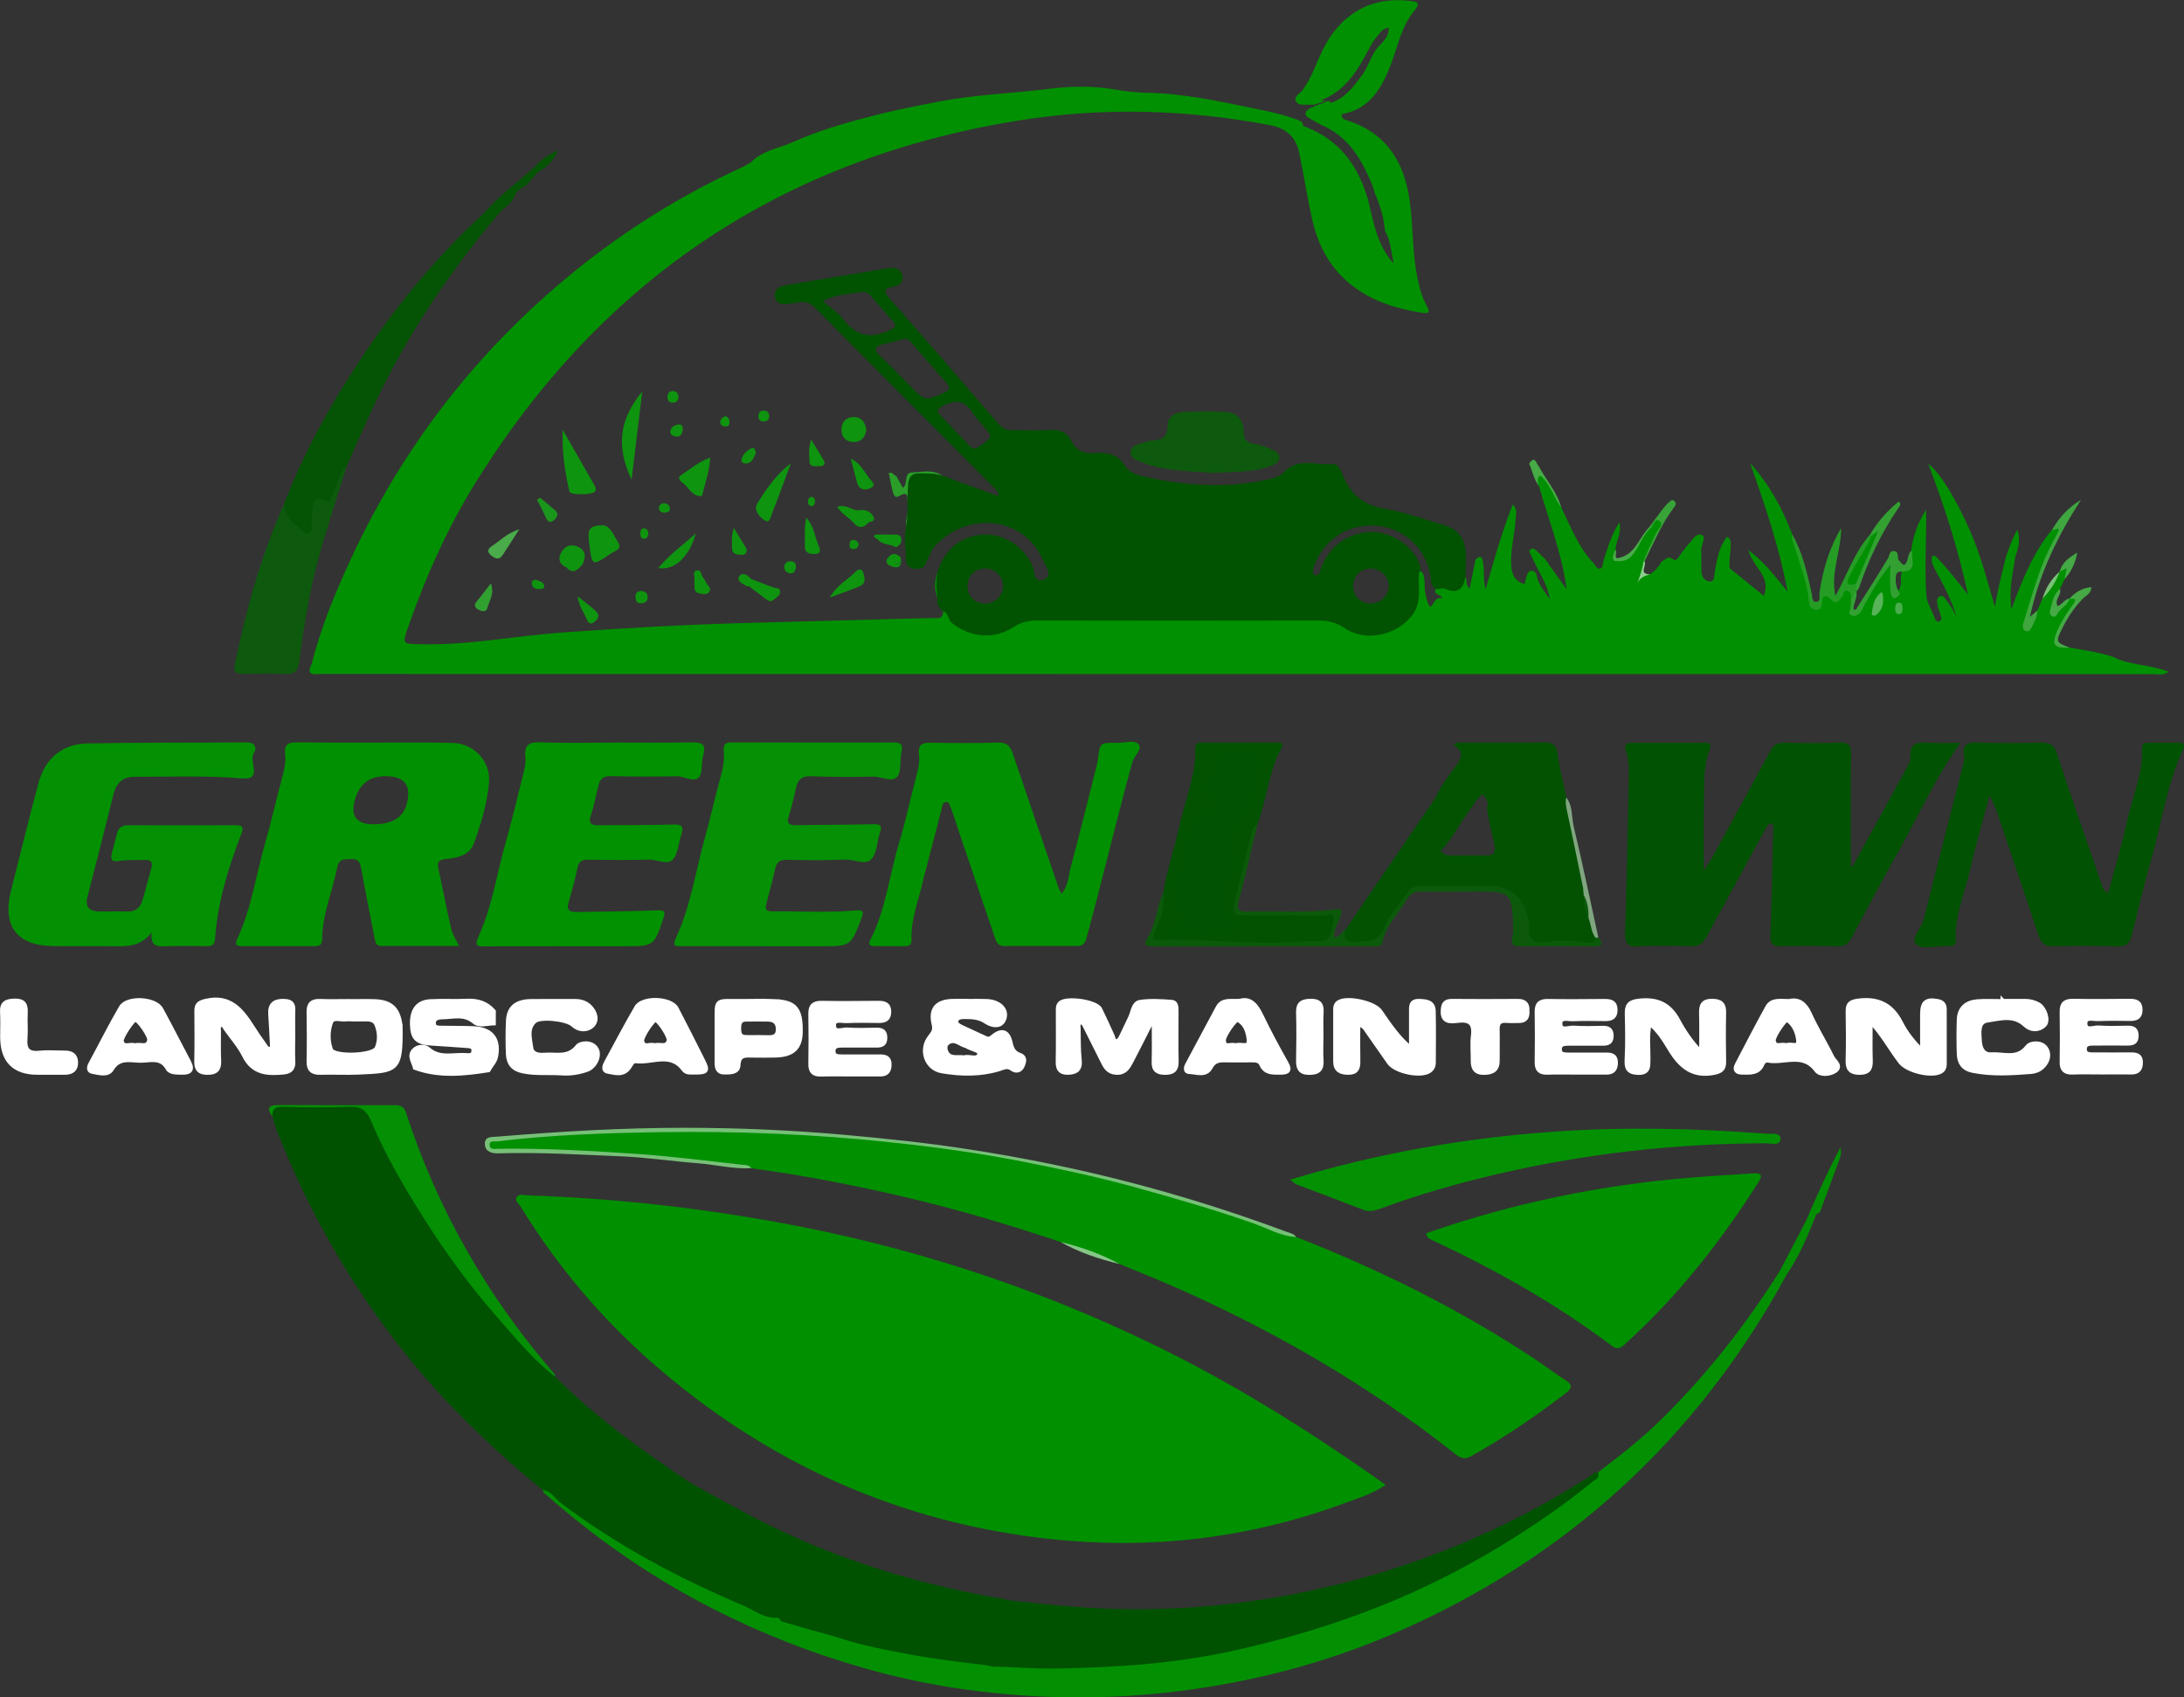 <?xml version="1.0" encoding="UTF-8"?>
<svg id="Layer_1" data-name="Layer 1" xmlns="http://www.w3.org/2000/svg" viewBox="0 0 444.75 345.57">
  <rect x="0" y="0" width="444.75" height="345.57" fill="#333333" stroke="none"/>
  <defs>
    <style>
      .cls-1 {
        fill: #ecf5eb;
      }

      .cls-1, .cls-2, .cls-3, .cls-4, .cls-5, .cls-6, .cls-7, .cls-8, .cls-9, .cls-10, .cls-11, .cls-12, .cls-13, .cls-14, .cls-15, .cls-16, .cls-17, .cls-18, .cls-19, .cls-20, .cls-21, .cls-22, .cls-23, .cls-24, .cls-25, .cls-26, .cls-27, .cls-28, .cls-29, .cls-30, .cls-31, .cls-32, .cls-33, .cls-34, .cls-35, .cls-36, .cls-37, .cls-38, .cls-39 {
        stroke-width: 0px;
      }

      .cls-2 {
        fill: #055305;
      }

      .cls-3 {
        fill: #029002;
      }

      .cls-4 {
        fill: #86c786;
      }

      .cls-5 {
        fill: #58b458;
      }

      .cls-6 {
        fill: none;
      }

      .cls-7 {
        fill: #0c590b;
      }

      .cls-8 {
        fill: #019001;
      }

      .cls-9 {
        fill: #059005;
      }

      .cls-10 {
        fill: #1a961c;
      }

      .cls-11 {
        fill: #32a132;
      }

      .cls-12 {
        fill: #78c176;
      }

      .cls-13 {
        fill: #0d590d;
      }

      .cls-14 {
        fill: #2a9e29;
      }

      .cls-15 {
        fill: #48ad4a;
      }

      .cls-16 {
        fill: #46aa46;
      }

      .cls-17 {
        fill: #c3d6c4;
      }

      .cls-18 {
        fill: #009000;
      }

      .cls-19 {
        fill: #048f04;
      }

      .cls-20 {
        fill: #259d25;
      }

      .cls-21 {
        fill: #30a131;
      }

      .cls-22 {
        fill: #38a338;
      }

      .cls-23 {
        fill: #80a57f;
      }

      .cls-24 {
        fill: #49ac4a;
      }

      .cls-25 {
        fill: #77c078;
      }

      .cls-26 {
        fill: #015201;
      }

      .cls-27 {
        fill: #015202;
      }

      .cls-28 {
        fill: #49ab49;
      }

      .cls-29 {
        fill: #45a945;
      }

      .cls-30 {
        fill: #0e940f;
      }

      .cls-31 {
        fill: #8dcc8e;
      }

      .cls-32 {
        fill: #039103;
      }

      .cls-33 {
        fill: #019101;
      }

      .cls-34 {
        fill: #3eaa41;
      }

      .cls-35 {
        fill: #005201;
      }

      .cls-36 {
        fill: #025202;
      }

      .cls-37 {
        fill: #67bb66;
      }

      .cls-40 {
        fill: #fff;
        stroke: #fff;
        stroke-miterlimit: 10;
      }

      .cls-38 {
        fill: #40a640;
      }

      .cls-39 {
        fill: #019002;
      }
    </style>
  </defs>
  <path class="cls-18" d="M282.17,302.29c-2.77,1.9-5.66,2.73-8.42,3.75-19.31,7.14-39.3,9.48-59.69,7.3-30.93-3.3-58.04-15.52-81.4-36.03-10.45-9.18-19.3-19.72-26.58-31.56-.39-.64-1.4-1.31-.79-2.15.43-.6,1.41-.26,2.14-.24,16.92.54,33.69,2.39,50.35,5.37,27,4.84,52.84,13.17,77.49,25.19,15.48,7.54,30.06,16.59,44.16,26.43.81.57,1.62,1.15,2.75,1.95Z"/>
  <path class="cls-18" d="M215.98,252.85c-10.25-3.43-20.6-6.53-31.12-9.01-10.53-2.49-21.13-4.56-31.86-6-5.82-.83-11.66-1.44-17.51-2.03-9.93-1-19.89-1.21-29.85-1.46-1.41-.03-2.83.02-4.25-.02-.89-.02-2.06.14-2.13-1.14-.07-1.5,1.22-1.25,2.18-1.35,11.83-1.13,23.69-1.66,35.56-1.71,11.78-.05,23.55.27,35.31,1.32,5.77.51,11.56,1.03,17.3,1.75,5.48.68,10.96,1.52,16.41,2.61,5.51,1.1,11.03,2.19,16.53,3.39,7.76,1.69,15.35,4.01,22.96,6.25,6.26,1.84,12.3,4.29,18.46,6.39,17.05,6.67,33.38,14.76,48.65,24.89,2.07,1.37,4.05,2.9,6.15,4.23,1.62,1.02,1.32,1.72-.01,2.74-6.07,4.65-12.38,8.93-19.05,12.69-1.39.78-2.22.54-3.31-.33-17.33-13.74-36.29-24.78-56.48-33.74-3.94-1.75-7.96-3.33-11.94-4.99-3.96-1.62-8.05-2.87-12.01-4.49Z"/>
  <path class="cls-35" d="M113.07,280.29c8.25,8.31,17.75,15.04,27.44,21.52,3.71,2.81,7.9,4.8,11.97,7.01,4.72,2.56,9.65,4.66,14.6,6.72.7.29,1.41.57,1.91,1.13.66.75.7,1.67.35,2.58-.37.96-1.22.79-1.91.57-2.29-.71-4.25-.13-6.03,1.37-1.55,1.31-3.09,1.48-4.67,0-.76-.71-1.7-1.36-2.61-.4-1.06,1.1-.06,2.02.63,2.79,1,1.11,2.16,2.07,2.99,3.33.49.76,1.17,1.44.83,2.48-1.12.82-2.19.34-3.29-.1-10.49-4.25-20.56-9.31-30.25-15.17-5.2-3.14-9.91-6.9-14.55-10.78-9.33-7.65-18.09-15.9-25.83-25.18-12.07-14.48-21.47-30.53-28.32-48.08-.36-.92-.58-1.89-.86-2.84-.63-1.66-.03-2.21,1.7-2.18,4.74.08,9.49.19,14.21-.04,2.63-.13,3.92.94,4.91,3.2,3.44,7.86,7.81,15.21,12.51,22.38,7.05,10.75,15.59,20.27,24.27,29.67Z"/>
  <path class="cls-27" d="M399.22,151.22c-5.23,7.39-8.7,15.15-12.85,22.52-3.18,5.64-6.22,11.37-9.26,17.09-.65,1.22-1.38,1.87-2.88,1.83-3.83-.11-7.66-.11-11.49,0-1.8.05-2.27-.62-2.21-2.32.24-6.74.38-13.49.54-20.23.02-.81.27-1.65-.18-2.43-.78-.16-.99.4-1.27.92-4.03,7.36-8.08,14.71-12.07,22.09-.75,1.39-1.65,2.04-3.32,1.97-3.49-.14-7.01-.22-10.49.02-2.47.17-2.87-.82-2.8-2.99.32-9.9.51-19.81.71-29.72.05-2.4.25-4.83-.57-7.18-.46-1.29.22-1.57,1.37-1.56,4.75.02,9.49-.02,14.24-.01.87,0,2.05-.2,1.45,1.39-1.3,3.44-1.08,7.05-1.15,10.62-.09,4.47-.02,8.95-.02,14.01.67-1.04,1.15-1.7,1.55-2.41,4-7.28,8.01-14.56,11.94-21.87.68-1.26,1.45-1.8,2.92-1.76,3.75.1,7.5.13,11.24-.02,1.94-.07,2.35.64,2.33,2.45-.1,7.57-.04,15.14-.04,22.81.45.06.68-.65.97-1.17,3.37-6.11,6.74-12.22,10.07-18.35.47-.87,1.13-1.85,1.08-2.75-.18-2.97,1.49-3.13,3.74-2.97,2.05.15,4.11.03,6.47.03Z"/>
  <path class="cls-35" d="M205.12,325.77c3.3.34,6.6.68,9.9,1.01,17.86,1.8,35.57.65,53.07-3.21,19.78-4.36,38.28-11.95,55.39-22.85.61-.39,1.11-1.06,1.96-.99,1.35,1.44-.25,2.04-.93,2.56-4.35,3.35-8.58,6.87-13.24,9.81-10.94,6.91-22.33,12.95-34.49,17.4-12.93,4.74-26.23,7.95-39.94,9.66-6.72.84-13.46,1.05-20.15,1.18-7.95.15-15.95-.35-23.87-1.58-6.91-1.07-13.78-2.24-20.52-4.12-.79-.22-1.65-.34-2.18-1.1-.58-.93-.21-1.78.29-2.57,1.24-1.93,1.5-3.96,1.14-6.22-.4-2.52.23-3.07,2.7-2.52,2.04.46,3.99.49,5.75-.75,1.25-.88,2.59-.72,3.83-.3,5.82,1.97,11.84,3.02,17.84,4.22,1.15.23,2.34-.1,3.45.34Z"/>
  <path class="cls-32" d="M30.88,189.85c-2.18,2.72-4.63,2.82-7.16,2.79-4.33-.06-8.66.02-12.99-.04-7.31-.09-10.32-4.12-8.49-11.26,1.87-7.32,3.64-14.68,5.61-21.97,1.33-4.95,4.84-7.92,9.87-8.02,10.82-.21,21.64-.13,32.47-.21,1.77-.01,2.2,1.11,1.49,2.21-1.06,1.65,1.86,5.47-2.27,5.12-7.33-.61-14.64-.33-21.96-.33-2.46,0-3.77,1.25-4.35,3.6-1.71,6.94-3.49,13.86-5.28,20.78-.54,2.1.35,3.01,2.36,3.04,1.91.03,3.83-.06,5.74.01,1.71.07,2.66-.82,3.1-2.31.64-2.15,1.17-4.33,1.79-6.48.33-1.15.05-1.76-1.25-1.71-1.75.07-3.52-.09-5.23.19-1.75.29-1.86-.4-1.51-1.74.34-1.28.67-2.57,1.01-3.86.29-1.11.97-1.65,2.16-1.65,7.33.02,14.65.02,21.98,0,1.67,0,1.65.54,1.09,1.98-2.6,6.75-4.71,13.65-5.25,20.91-.1,1.34-.47,1.74-1.72,1.72-2.83-.04-5.66-.07-8.49.03-1.64.06-3-.02-2.72-2.8Z"/>
  <path class="cls-3" d="M170.49,333.32c4.91,1.67,9.99,2.6,15.08,3.55,5.05.94,10.13,1.52,15.21,2.13.49.06.97.28,1.46.29,4.23.08,8.48.47,12.67.4,12.24-.2,24.43-.98,36.48-3.67,10.33-2.3,20.38-5.28,30.19-9.23,12.56-5.05,24.26-11.63,35.28-19.45,2.5-1.77,4.93-3.64,7.3-5.57.59-.48,1.71-.84,1.27-2.04,4.49-3.39,8.9-6.85,12.93-10.81,9.23-9.08,17.14-19.19,24.05-30.11.45-.46.7-1.09,1.2-1.59,1.01.61.65,1.35.33,2.09-18.34,33.69-45.13,58.2-80.35,73.35-13.88,5.97-28.42,9.73-43.46,11.62-14.64,1.84-29.23,1.68-43.81-.36-6.01-.84-11.96-2.07-17.83-3.61-7.21-1.99-14.32-4.3-21.21-7.23-2.11-.9-4.25-1.72-6.3-2.76-14.73-6.73-28.04-15.62-40.14-26.35-.17-.15-.25-.41-.37-.63,1.77.15,2.56,1.76,3.78,2.68,11.43,8.63,23.97,15.29,37.1,20.84,2.28.96,4.38,2.78,7.14,2.46,4.14.91,8.22,1.97,11.99,3.98Z"/>
  <path class="cls-18" d="M290.44,251.07c17.67-6.19,35.78-9.89,54.36-11.37,4.07-.32,8.14-.54,12.21-.82,1.59-.11,2.01.34,1.08,1.8-7.75,12.2-16.62,23.47-27.41,33.17-.94.84-1.6.79-2.56.06-11.33-8.52-23.61-15.42-36.43-21.42-.51-.24-1.1-.43-1.26-1.42Z"/>
  <path class="cls-27" d="M405.15,161.97c-1.38,5.21-2.8,9.87-3.84,14.62-1.08,4.93-3.28,9.65-3.04,14.85.04.86-.39,1.21-1.21,1.18-.25,0-.5,0-.75,0-2.08-.04-4.88.72-6.03-.33-1.33-1.21,1.03-3.33,1.49-5.17,2.55-10.25,5.21-20.47,7.81-30.7.2-.8.5-1.68.37-2.45-.42-2.43.66-2.89,2.85-2.8,4.24.16,8.5.12,12.74.02,1.81-.04,2.74.34,3.38,2.31,2.87,8.85,5.99,17.62,9.02,26.42.24.71.4,1.45,1.39,1.86,1.3-4.9,2.76-9.72,3.82-14.62,1.07-4.94,3.27-9.65,3.04-14.84-.04-.96.48-1.1,1.24-1.1,2.08,0,4.17.01,6.25,0,1.03,0,1.34.34.88,1.35-3.31,7.16-4.36,14.97-6.5,22.47-1.46,5.11-2.7,10.29-3.97,15.46-.41,1.66-1.26,2.23-3,2.17-4.24-.13-8.5-.16-12.74,0-2,.08-2.75-.76-3.32-2.49-2.81-8.52-5.71-17.01-8.6-25.51-.26-.77-.68-1.48-1.25-2.71Z"/>
  <path class="cls-8" d="M187.97,179.35c-.9,3.96-2.53,7.78-2.34,11.95.05,1-.48,1.33-1.37,1.33-2.08,0-4.16-.01-6.25-.02-.9,0-1.24-.33-.79-1.22,3.18-6.23,3.87-13.2,5.87-19.79,1.31-4.29,2.21-8.7,3.37-13.04.43-1.63.88-3.27.68-4.92-.26-2.13.7-2.48,2.54-2.44,4.5.1,9,.12,13.49-.03,1.76-.06,2.53.63,3.05,2.17,3.11,9.21,6.27,18.41,9.42,27.6.08.22.23.42.56,1,1.38-1.69,1.37-3.66,1.83-5.36,1.85-6.82,3.52-13.69,5.25-20.54.12-.48.25-.97.31-1.47.39-3.36.39-3.39,3.97-3.34,1.48.02,3.49-.68,4.31.31.82,1-.97,2.38-1.31,3.72-.35,1.37-.74,2.72-1.11,4.09-2.8,10.54-5.34,21.15-8.21,31.67-.34,1.26-.96,1.58-2.09,1.58-4.83-.02-9.65-.01-14.48,0-1.03,0-1.61-.33-1.98-1.43-2.91-8.63-5.89-17.23-8.75-25.88-.08-.24-.13-.49-.26-.7-.29-.47-.29-1.32-.96-1.31-.85,0-.84.88-1,1.49-1.21,4.87-2.52,9.72-3.79,14.58Z"/>
  <path class="cls-9" d="M155.25,192.63c-5.41,0-10.82,0-16.24-.01-.95,0-2.27.27-1.43-1.52,3.05-6.53,4.06-13.67,5.96-20.54,1.16-4.16,2.09-8.39,3.24-12.55.48-1.72.76-3.43.6-5.17-.12-1.39.43-1.7,1.68-1.7,10.99.03,21.98.04,32.97.02,1.45,0,1.89.43,1.54,1.93-.39,1.68.09,3.92-.85,5.03-1.07,1.27-3.25-.07-4.97-.02-4.24.12-8.49.07-12.73-.07-1.81-.06-2.55.77-2.91,2.36-.42,1.86-.83,3.74-1.43,5.55-.53,1.59-.12,2.09,1.52,2.06,5.16-.11,10.32-.07,15.48-.2,1.43-.04,2.08.1,1.51,1.73-.62,1.8-.57,4.13-1.73,5.37-1.25,1.34-3.56,0-5.42.1-3.91.18-7.83.13-11.74.04-1.42-.03-2.13.41-2.44,1.81-.54,2.43-1.19,4.84-1.83,7.25-.4,1.52.67,1.45,1.58,1.44,5.49-.05,10.99.3,16.48-.18,1.52-.13,1.97-.02,1.32,1.66-2.18,5.6-2.11,5.62-8.19,5.62-4,0-7.99,0-11.99,0Z"/>
  <path class="cls-33" d="M125.11,151.17c5.25,0,10.49.06,15.74-.03,2-.04,3.04.3,2.35,2.63-.44,1.49-.02,3.57-.91,4.51-1.01,1.06-2.93-.26-4.5-.24-4.5.07-9,.08-13.49-.03-1.51-.04-2.12.65-2.43,1.89-.52,2.01-.88,4.07-1.53,6.04-.54,1.63-.05,2.09,1.54,2.07,5-.07,10,.02,14.99-.15,1.79-.06,2.53.18,1.86,2.1-.6,1.72-.62,3.94-1.76,5.09-1.07,1.08-3.22-.1-4.92-.05-4.08.12-8.16.07-12.24.02-1.29-.02-1.95.35-2.23,1.7-.48,2.36-1.13,4.69-1.8,7-.45,1.52.16,1.97,1.57,1.95,5.49-.11,10.99-.12,16.48-.34,1.56-.07,1.72.25,1.27,1.6-1.94,5.7-1.91,5.71-7.95,5.71-9.41,0-18.82-.02-28.23.02-1.65,0-2.43.06-1.45-2.09,2.76-6,3.67-12.58,5.46-18.89,1.25-4.4,2.32-8.84,3.41-13.28.34-1.37.79-2.81.65-4.17-.28-2.61.71-3.2,3.17-3.11,4.99.2,9.99.06,14.99.06Z"/>
  <path class="cls-39" d="M414.89,124.29c.35-.81.7-1.61,1.06-2.42,1.12-1.87,2.42-3.62,3.49-5.51h0c.42-.44.83-1.45,1.46-.88.85.76-.05,1.63-.44,2.4-.32.67-.65,1.33-.97,2-.85,1.3-1.03,2.78-1.63,4.75,1.66-1,2.67-1.81,3.58-2.77h0c.44-.32.94-.45,1.34-.06.49.48-.04.86-.27,1.26-.94,1.63-2.17,3.08-2.97,4.8-1.39,3.01-1.2,3.45,1.91,3.98,3.02.54,6.08.92,9.01,1.94.57.55,1.53.91,1.11,1.98-.41,1.05-1.36,1.08-2.3,1.09-1.91.01-3.83,0-5.74,0-15.98,0-31.96.1-47.94-.07-4.13-.04-8.28.37-12.41-.16-.66-.08-1.34-.11-1.93-.45-.87-.51-1.37-1.28-1.08-2.29.32-1.12,1.29-.94,2.07-.71,2.63.75,4.94.34,6.89-1.65.54-.55,1.19-1.31.69-1.95-.66-.84-1.3.13-1.88.47-2.35,1.38-4.72,1.07-6.25-.86-1.28-1.61-.95-3.95.83-5.87.28-.3.6-.57.88-.88q2.07-2.23,4.69-.64c.42.28.58.78.92,1.12.87.88,1.52.57,1.64-.55.18-1.7,1.12-1.68,2.19-.99.9.58,1.48.59,1.97-.38.28-.56.32-1.38,1.25-1.2,1.1.21,1.39,1.01,1.36,2.01,0,.17-.02.33-.03.5-.07.78-.71,1.91.21,2.22,1.07.35,1.3-.96,1.75-1.71,1.17-1.99,2.32-4,3.52-5.98.41-.68.96-1.63,1.84-1.44,1,.21.76,1.33.83,2.12.07.83-.05,1.67.11,2.48.1.52.4.68.86.3,1.15-1.21.18-2.87.9-4.16,1.8-.87,1.27-2.74,1.79-4.16.42-2.94,1.38-5.67,3.04-8.2.1,6.02-.38,11.98.08,17.94.34,1.37,1.06,2.59,1.6,3.89.18.43.33,1.13.95.91.75-.26.41-.96.25-1.49-.19-.63-.47-1.24-.57-1.9-.09-.65-.24-1.44.51-1.75.66-.27,1,.43,1.33.86.83,1.09,1.56,2.26,2.07,3.55-.96-3.55-2.71-6.73-4.45-9.91-.3-.65-.7-1.28-.64-2.01.05-.68.35-1.08,1.01-.4,2.3,2.37,4.29,4.98,6.39,7.6-1.98-8.98-4.65-17.74-8.11-26.62,2.47,1.78,5.88,7.53,8.58,13.75,2.15,4.96,3.49,10.16,5,15.36.55-3.47,1.44-6.81,2.24-10.17.63-1.73,1.18-3.49,2.35-5.55.67,2.23.14,3.86-.42,5.5-.5,3.28-1.36,6.52-.81,10.67,2.29-6.14,4.51-11.59,8.29-16.18.51-.19,1.03-.86,1.55-.35.55.52-.07,1.05-.33,1.53-2.15,4-3.76,8.22-5.17,12.54-.58,1.8-.94,3.62-1.07,5.65,1.21-.75,1.41-1.97,2-2.92Z"/>
  <path class="cls-36" d="M273.95,189.31c6.14-8.99,12.29-17.99,18.43-26.98,2.48-2.52,4.09-5.64,5.77-8.67.66-1.18,1.21-1.81,2.57-1.8,4.49.03,8.99.04,13.48,0,1.39-.01,2.14.52,2.52,1.85.93,3.19,1.4,6.49,2.06,9.72.4,1.97-.53,4.2-.49,6.36.02.79-.75,1.31-1.63,1.17-2.82-.43-5.17.52-7.47,2.1-1.73,1.19-3.84-.17-4.38-2.48-.54-2.32-.94-4.67-1.53-6.98-.57-.49-.67-1.31-1.38-1.92-1.41,1.12-2.17,2.76-3.23,4.16-1.88,2.49-3.15,5.42-5.51,7.56-1.08,1.26-.08,1.29.8,1.31,2.24.04,4.47.07,6.71,0,1.7-.06,3,.5,4.16,1.76,2.41,2.62,5.18,4.87,7.73,7.36,1.98,1.94,2.95,1.93,5.09.09.88-.76,1.63-1.66,2.51-2.4.68-.57,1.34-1.34,2.39-.68.17.47.34.93.35,1.44.14,1.48.48,2.92.87,4.35.42,1.63,1.17,3.18,1.37,4.88-.51,1.11-1.54.88-2.4.83-2.82-.17-5.63-.16-8.45-.02-2.66.14-3.21-.41-3.61-3.02-.39-2.5-1.02-4.78-2.83-6.77-1.07-1.18-2.01-1.72-3.56-1.7-4.82.08-9.65.06-14.48,0-1.57-.02-2.73.5-3.52,1.85-1.59,2.71-3.88,4.99-5,8-.3.8-.87,1.2-1.66,1.31-1.48.21-2.94.49-4.45.12-2.14-.51-2.26-.72-1.27-2.81Z"/>
  <path class="cls-39" d="M368.38,122.41c-2.8-2.29-4.17.42-5.81,1.77-1.37,1.13-1.33,3.73-.15,4.9,1.65,1.63,3.64,1.71,5.3.3.84-.71,1.62-2.45,2.97-.84,1.23,1.46.02,2.72-.98,3.64-2.13,1.97-4.6,2.89-7.53,1.73-.47-.18-1.34-.94-1.58.2-.16.74.28,1.65,1.12,1.67,2.25.05,4.39,1.22,6.79.25,2.04-.82,4.24.34,6.39.34,16.72-.02,33.45,0,50.17,0,1.33,0,2.66.02,3.99,0,2.44-.05,2.58-.33,1.39-2.55,3.48,1.67,7.44,1.46,11.15,2.93-1,.82-2.09.49-3.08.49-112.55,0-225.1-.01-337.65-.02-11.83,0-23.66.01-35.49-.01-1.2,0-3.14.52-1.96-1.95,1,1.4,2.49,1.11,3.88,1.11,42.13,0,84.27,0,126.4,0,47.21,0,94.43,0,141.64-.02,3.12,0,6.24-.23,9.36-.33,1.4-.05,2.35-.57,3.27-1.78,1.97-2.61,4.77-4.54,8.93-2.64.54.25,1.15.49,1.64.04.57-.52,0-1.1-.14-1.6-.6-1.97-.7-3.87.11-5.83.77-1.87-.6-3.12-1.87-3.85-1.66-.96-2.65-2.79-4.62-3.29-.52-.13-.61-.74-.06-1.17.16-.26.33-.25.51-.02,2.19,1.77,4.38,3.53,6.71,5.42,1.59-3.98-2.3-5.89-3.12-9.29,3.31,2.47,5.52,5.46,7.96,8.43-1.67-8.98-4.6-17.58-7.64-26.19,3.84,4.29,6.6,9.2,8.6,14.57,1.35,3.62,2.33,7.35,3.51,11.03.27.85.46,1.75-.12,2.59Z"/>
  <path class="cls-32" d="M262.69,240.17c18.03-5.47,35.99-8.56,54.32-9.82,14.16-.98,28.28-.61,42.4.44,1.15.09,3.19-.3,3.17,1.04-.02,1.55-2.01.91-3.13.92-18.37.06-36.53,2.09-54.42,6.25-8.09,1.88-16.08,4.15-23.88,7.04-1.17.44-2.32.73-3.61.23-4.48-1.75-9-3.42-13.49-5.14-.35-.14-.64-.45-1.35-.97Z"/>
  <path class="cls-2" d="M106,38.38c-.33.33-.67.67-1,1-.79,1.35-2.25,2.14-2.96,3.55-10.43,12.27-19.35,25.53-26.15,40.16-1.82,3.91-3.52,7.87-5.28,11.81-1.25,2.04-1.65,4.44-2.64,6.59-.36.77-.7,1.3-1.62,1.08-1.67-.39-1.98.71-2.12,1.96-.11.98.03,1.99-.22,2.96-.25.98-.74,1.65-1.93,1.4-2.41-.5-4.67-4.12-4.1-6.61,4.18-10.87,9.89-20.93,16.39-30.55,6.99-10.34,14.95-19.88,24.17-28.33,1.79-1.71,3.83-3.11,5.6-4.85.45-.44,1.08-1.85,1.85-.18Z"/>
  <path class="cls-13" d="M57.98,102.29c-.4,3.06,2.05,4.32,3.84,5.93.8.71,1.59.43,1.66-.79.06-1-.12-2.02.06-2.99.29-1.58.02-4.03,3-2.4.88.48.74-.44,1.02-.89,1.24-1.98,1.13-4.61,3.05-6.25-1.56,4.97-3.14,9.93-4.66,14.91-2.48,8.12-3.96,16.46-5.01,24.87-.26,2.06-1.05,2.63-3,2.53-2.82-.15-5.65-.06-8.48-.02-1.22.02-1.97-.29-1.68-1.7,2.34-11.4,5.42-22.57,10.2-33.22Z"/>
  <path class="cls-36" d="M236.91,181.67c.63-4.45,2.22-8.66,3.14-13.04,1.14-5.42,3.51-10.6,3.35-16.28-.03-.9.38-1.17,1.17-1.17,5.16,0,10.32-.02,15.47-.01.66,0,1.53.03.94,1.1-2.69,4.88-2.98,10.51-4.94,15.61-1.21,2.9-1.79,5.99-2.57,9.01-.56,2.16-1.26,4.3-1.6,6.52-.34,2.22-.27,2.42,2.05,2.43,5.16.03,10.32,0,15.48.02,3.05.01,3.19.25,2.14,3.16-1.12,3.1-1.13,2.94-4.54,3.13-9.65.54-19.29-.15-28.93-.07-.67,0-1.33.03-2-.06-1.56-.21-2.18-.68-1.32-2.45,1.21-2.46,1.73-5.18,2.14-7.9Z"/>
  <path class="cls-35" d="M170.49,333.32c-3.71-1.04-7.43-2.07-11.13-3.16-.34-.1-.58-.54-.87-.82-1.02-1.8-2.21-3.41-3.8-4.83-1.11-.99-3.05-2.4-1.16-4.34.98-1.01,2.19-1.16,3.21.15,1.32,1.68,2.6,1.97,4.34.31,1.59-1.52,3.58-2.38,5.95-1.57.56.19,1.46,1.02,1.86-.08.3-.84.26-1.86-.8-2.36-1.91-.91-3.8-1.9-5.76-2.7-7.26-3-14.1-6.82-20.86-10.79-.51-.3-1.02-.6-.98-1.31,7.51,4.18,15.01,8.39,22.92,11.8,13.02,5.62,26.55,9.44,40.51,11.82.4.07.79.22,1.19.33-4.54.46-8.82-.99-13.15-1.93-3-.65-6.07-1.13-8.91-2.43-.62-.28-1.51-.25-2.13.3-2.26,2.01-4.81,1.97-7.45,1.03-1.14-.41-1.76-.04-1.43,1.05.97,3.22.33,6.02-1.73,8.6-.13.16.1.61.17.93Z"/>
  <path class="cls-19" d="M113.07,280.29c-4.44-3.42-7.97-7.75-11.63-11.91-5.7-6.48-10.79-13.46-15.39-20.77-3.92-6.23-7.64-12.6-10.49-19.41-.83-1.98-1.92-2.98-4.26-2.88-4.57.19-9.16.11-13.74.02-1.48-.03-2.22.37-2.08,1.92-1.22-1.6-.85-2.3,1.19-2.29,7.91.04,15.82.04,23.74.02,1.12,0,1.86.27,2.25,1.47,6.43,19.78,16.57,37.45,30.17,53.16.15.17.17.45.26.67Z"/>
  <path class="cls-36" d="M322.39,180.86c-1.77.41-2.59,2-3.76,3.11-3.1,2.94-3.79,2.96-6.75.06-2.77-2.71-5.61-5.33-8.36-8.06-.65-.64-1.33-.58-2.05-.58-2.66-.02-5.32.01-7.97-.02-.61,0-1.58.32-1.72-.5-.14-.81-.05-1.89,1.25-2,.58.74,1.22,1.29,2.27,1.28,2.49-.03,4.98-.02,7.47,0,1.5,0,1.83-.76,1.57-2.09-.39-1.95-.94-3.87-1.26-5.84-.18-1.13-.56-2.29.29-3.34.73.23,1.21.78,1.06,1.48-.47,2.32,1.08,4.25,1.12,6.5.04,1.85,2.31,2.53,3.8,1.34,2.15-1.71,4.49-2.7,7.29-1.79,1.16.37,1.47-.47,1.23-1.19-.62-1.86-.25-3.46.46-5.23.56-1.4-.66-2.83-.9-4.3-1.49-9.1-.28-7.15-8.24-7.34-2.74-.06-5.48.03-8.22-.03-1.1-.02-1.71.26-2.29,1.35-1.29,2.4-2.85,4.66-4.39,6.92-.47.7-.74,1.76-1.92,1.72,1.08-2.33,2.6-4.39,4.14-6.4,1.3-1.7,1.5-3-.45-4.18.4-.78,1.05-.54,1.58-.54,5.63-.02,11.27.03,16.9-.04,1.64-.02,2.35.53,2.6,2.19.47,3.02,1.19,6,1.81,9,1.15,5.56,2.05,11.16,3.63,16.63.18.61.31,1.3-.21,1.88Z"/>
  <path class="cls-13" d="M247.1,96.32c-5.01-.47-10.05-.35-14.78-2.28-.99-.41-2.22-.74-2.08-2.09.12-1.15,1.27-1.4,2.21-1.7.71-.23,1.43-.54,2.16-.57,1.97-.1,3.18-.56,3.14-3.02-.03-1.72,1.51-2.75,3.27-2.8,2.91-.09,5.83-.18,8.73.02,2.32.16,3.53,1.78,3.53,4.05,0,1.58.58,2.2,2.12,2.41,1.21.17,2.42.63,3.53,1.15.69.33,1.67.71,1.59,1.72-.09,1.05-1,1.41-1.89,1.72-3.77,1.3-7.71,1.09-11.54,1.39Z"/>
  <path class="cls-40" d="M234.36,208.14c-1.35,2.66-2.67,5.33-4.06,7.96-.62,1.17-1.23,2.29-2.95,2.21-1.69-.08-2.23-1.17-2.83-2.4-1.13-2.31-2.32-4.59-3.46-6.9-.23-.46-.47-1.02-1.02-.92-.66.11-.49.77-.48,1.24.04,2.16,0,4.33.22,6.48.17,1.62-.39,2.35-1.95,2.48-1.5.12-2.38-.32-2.35-2.05.07-3.41.02-6.83.03-10.24,0-.58-.07-1.18.36-1.66,1.13-1.26,7.34-.39,8.1,1.16.87,1.79,1.7,3.59,2.52,5.41.2.44.21,1.15.77,1.15.61,0,.93-.61,1.19-1.15.6-1.27,1.22-2.53,1.81-3.8.51-1.11.62-2.83,1.88-3.04,2.1-.33,4.31-.17,6.46-.02.92.06.89,1.06.9,1.82,0,3.41-.05,6.83.02,10.24.03,1.63-.63,2.21-2.22,2.21-1.54,0-2.33-.46-2.28-2.14.08-2.63.02-5.26.02-7.89-.22-.05-.44-.09-.66-.14Z"/>
  <path class="cls-40" d="M276.51,208.43c0,2.69-.04,5.16.01,7.64.03,1.37-.31,2.24-1.92,2.24-1.56,0-2.61-.46-2.61-2.23,0-3.41,0-6.83,0-10.24,0-.66-.02-1.34.67-1.75,1.75-1.05,7.17.12,8.36,1.85,1.85,2.68,3.65,5.4,6.41,7.68,0-2.53.01-5.07,0-7.6,0-1.12-.13-2.21,1.57-2.16,1.44.05,2.83.16,2.87,1.97.09,3.49.03,6.99.02,10.49,0,.71-.28,1.29-.89,1.68-1.81,1.15-6.81.08-8.08-1.72-1.48-2.11-2.96-4.21-4.43-6.33-.42-.61-.73-1.3-2-1.51Z"/>
  <path class="cls-40" d="M380.85,207.74c0,3.12-.07,5.65.02,8.18.06,1.67-.46,2.42-2.26,2.4-1.76-.03-2.31-.75-2.27-2.43.09-3.32.07-6.65.01-9.98-.03-1.46.49-1.89,1.99-2.1,4.02-.55,6.83.76,8.69,4.42,1.04,2.05,2.46,3.88,4.48,5.89,0-2.89-.01-5.31,0-7.74.02-2.32.81-2.92,3.08-2.49.89.17,1.33.63,1.34,1.5.02,3.74.01,7.49.01,11.23,0,.62-.18,1.14-.76,1.47-1.8,1.04-6.72-.1-8.13-1.92-2-2.59-3.53-5.53-6.22-8.43Z"/>
  <path class="cls-40" d="M59.62,211.1c0,1.67-.07,3.34.02,5,.07,1.37-.51,2-1.82,2.14-3.27.33-6.25.23-8.02-3.34-.99-1.99-2.52-3.7-3.81-5.53-.27-.39-.45-1.01-1.09-.76-.59.23-.4.85-.4,1.32-.01,2-.05,4,.04,6,.08,1.7-.54,2.41-2.3,2.39-1.63-.01-2.21-.64-2.18-2.24.07-3.41.05-6.83.02-10.25-.02-1.36.58-1.7,1.89-2,4.77-1.1,7.14,1.77,9.31,5.19.84,1.33,1.74,2.63,2.66,3.91.27.38.57.92,1.18.62.45-.22.35-.72.33-1.12-.09-1.99-.2-3.98-.33-5.97-.13-1.97.84-2.66,2.73-2.6,1.26.04,1.83.44,1.79,1.74-.06,1.83-.01,3.66-.01,5.5Z"/>
  <path class="cls-7" d="M236.91,181.67c.37,2.93-.66,5.6-1.81,8.15-.67,1.49-.14,1.56,1,1.53,8.72-.28,17.42.89,26.14.47,2.28-.11,4.53-.24,6.82-.21,2.16.03,2.15-2.68,2.52-4.27.4-1.75-1.39-.91-2.11-.92-5.24-.09-10.48-.03-15.72-.05-2.58,0-2.9-.4-2.28-2.97,1.16-4.84,2.37-9.67,3.57-14.5.13-.52.5-.85,1.01-1.01-1.24,5.16-2.37,10.34-3.77,15.45-.57,2.06.21,2.27,1.86,2.23,5.99-.14,11.99.33,17.95-.47,1.17-.16,1.21.26.97,1.24-.36,1.49-1.54,2.75-1.35,4.43,1.26.15,1.39-1.2,2.25-1.46-.93,3.24,2.01,2.31,3.09,2.36,1.9.08,3.77-.28,4.8-2.77,1.08-2.62,3.11-4.86,4.79-7.21.7-.99,1.7-1.39,3-1.37,4.65.08,9.31.03,13.96.03,3.29,0,6.2,2.07,7.17,5.2.34,1.1.71,2.28.64,3.39-.17,2.46,1.13,3.23,3.17,2.87,2.73-.48,5.4-.35,8.11,0,.78.1,1.92.5,2.26-.84.13-.24.31-.28.54-.14.86,1.18.97,1.87-.9,1.85-4.99-.07-9.99-.06-14.99-.02-1.4.01-2.04-.38-1.62-1.89.17-.63.18-1.32.16-1.98-.19-6.99-.55-7.33-7.39-7.29-3.75.03-7.49.06-11.24,0-1.4-.02-2.33.4-3.05,1.65-1.65,2.85-4.19,5.18-4.92,8.57-.25,1.15-1.21.94-2.02.94-14.9,0-29.8,0-44.7.02-1.56,0-2.02-.35-1.1-1.85,1.73-2.8,1.78-6.21,3.18-9.14Z"/>
  <path class="cls-40" d="M335.87,208.22c-.58,2.65-.24,5.03-.27,7.39-.02,1.5.12,2.82-2.1,2.72-1.98-.09-2.25-.98-2.16-2.71.16-3.07.11-6.15.03-9.23-.05-1.77.55-2.38,2.41-2.58,3.64-.41,6.14.68,7.91,3.99,1.19,2.21,2.6,4.36,4.83,6.66,0-3.09.05-5.61-.02-8.14-.05-1.58.29-2.51,2.17-2.48,1.71.02,2.39.61,2.34,2.35-.08,3.32-.05,6.65,0,9.98.02,1.45-.59,1.89-2.03,2.17-4.33.85-6.8-1.37-8.84-4.72-1.14-1.86-2.25-3.8-4.25-5.4Z"/>
  <path class="cls-40" d="M320.87,218.27c-1.91,0-3.83-.05-5.74.02-1.47.05-2.13-.5-2.11-2.03.05-3.41.06-6.83,0-10.24-.03-1.64.65-2.18,2.24-2.15,3.83.07,7.66.03,11.49,0,1.22,0,2.14.19,2.15,1.72.01,1.49-.82,1.81-2.08,1.79-2.16-.03-4.33-.06-6.49.03-.98.04-2.67-.53-2.67.94,0,1.8,1.79.88,2.76.95,1.99.15,3.99.07,5.99.04,1.11-.02,1.7.33,1.69,1.56,0,1.29-.72,1.5-1.76,1.49-2.33-.02-4.66,0-6.99,0-.88,0-1.8.1-1.8,1.22,0,1.15.97,1.17,1.83,1.17,2.58,0,5.16.02,7.74,0,1.18-.01,1.91.29,1.85,1.68-.05,1.25-.58,1.82-1.83,1.81-2.08-.02-4.16,0-6.24,0Z"/>
  <path class="cls-40" d="M112.43,203.88c1.58,0,3.16,0,4.74,0,1.13,0,2.18.36,2.95,1.15,1.08,1.11,1.56,2.71.41,3.77-.98.89-2.6.94-3.82-.22-1.27-1.2-6.75-1.79-7.9-.71-1.64,1.53-.95,3.6-.72,5.42.17,1.37,1.49,1.64,2.75,1.53,2.35-.22,4.9.75,6.85-1.78.47-.61,2.78-1.01,3.71.55.78,1.3-.28,3.54-1.85,4.11-1.64.59-3.37.86-5.14.74-2.64-.18-5.3.13-7.94-.42-2-.41-2.87-1.59-2.95-3.43-.09-2.24-.09-4.49.01-6.73.11-2.49,1.41-3.72,3.93-3.94.25-.02.5-.03.75-.03,1.41,0,2.83,0,4.24,0,0,0,0,0,0,0Z"/>
  <path class="cls-40" d="M407.89,203.86c1.5,0,3,.02,4.49,0,.95-.02,1.83.23,2.64.65,1.31.69,2.15,3.26,1.26,4.12-1.16,1.12-2.72,1.04-3.82,0-2.41-2.27-5.24-1.31-7.78-.95-2.03.29-1.7,2.57-1.6,4.21.09,1.52.69,2.97,2.47,2.85,2.49-.18,5.25,1.15,7.37-1.61.63-.82,2.76-.92,3.6.24.86,1.17.55,2.67-.66,3.81-.66.62-1.49.9-2.25.96-3.97.3-7.94.57-11.9-.23-1.9-.39-2.67-1.6-2.73-3.34-.08-2.33-.08-4.66,0-6.99.08-2.29,1.5-3.47,3.67-3.64,1.74-.14,3.49-.03,5.24-.03,0-.02,0-.04,0-.05Z"/>
  <path class="cls-25" d="M263.97,251.84c-3.15-.15-5.84-1.78-8.71-2.78-7.99-2.8-16.1-5.14-24.26-7.39-7.45-2.05-15-3.67-22.56-5.15-8.96-1.76-18.02-3.01-27.1-3.97-15.58-1.65-31.21-2.3-46.88-2.06-11.06.17-22.13.53-33.13,1.87-.59.07-1.6-.26-1.62.67-.02,1.11,1.05.85,1.73.84,9.58-.13,19.15.42,28.7,1.08,6.96.48,13.89,1.38,20.83,2.15.69.08,1.55-.04,2.03.73-3.68.2-7.25-.73-10.89-1.01-5.22-.41-10.42-1.19-15.64-1.41-8.32-.35-16.64-.86-24.97-.61-1.46.04-2.66-.36-2.76-1.82-.11-1.69,1.43-1.49,2.56-1.58,12.69-1.04,25.41-1.81,38.14-1.8,10.97,0,21.95.48,32.91,1.47,8.12.73,16.22,1.58,24.27,2.81,11.83,1.8,23.54,4.18,35.12,7.26,10.19,2.71,20.21,5.9,30.08,9.57.77.29,1.63.39,2.15,1.14Z"/>
  <path class="cls-40" d="M310.96,205.85c.08,1.2-.34,1.95-1.67,1.92-.83-.01-1.67.06-2.49-.02-1.41-.12-1.95.47-1.91,1.86.06,2.07-.02,4.15.01,6.23.03,1.83-.88,2.45-2.62,2.49-1.83.04-2.3-.91-2.28-2.47.02-1.66-.17-3.34.04-4.98.32-2.59-.69-3.45-3.19-3.14-1.48.18-3.13.34-2.96-2.09.08-1.22.44-1.8,1.76-1.79,4.48.05,8.97.03,13.45,0,1.41-.01,1.96.66,1.86,1.99Z"/>
  <path class="cls-40" d="M7.68,218.31q-7.15,0-7.15-7.23c0-1.67.08-3.34-.02-5-.11-1.81.76-2.23,2.4-2.28,1.82-.06,2.33.67,2.24,2.35-.1,1.74.09,3.51-.05,5.24-.18,2.22.5,3.27,2.91,3.02,1.73-.18,3.49-.03,5.24-.03,1.26,0,2.11.5,2.15,1.87.04,1.51-.84,2.06-2.22,2.05-1.83,0-3.67,0-5.5,0Z"/>
  <path class="cls-8" d="M265.38,25.59c-7.73-2.68-15.77-4.06-23.82-5.22-9.58-1.38-19.24-1.61-28.91-1.21-20.16.84-39.47,5.39-58,13.34-.53.23-1,.62-1.63.45,2.36-2.35,5.65-2.77,8.51-4.05,5.09-2.28,10.48-3.82,15.84-5.23,4.5-1.19,9.13-2.07,13.73-2.97,7.48-1.46,15.07-1.67,22.58-2.62,4.56-.58,9.29-.62,13.92.23,1.96.36,3.93.53,5.94.57,7.37.14,14.55,1.7,21.73,3.17,2.97.61,5.94,1.22,8.8,2.29.67.25,1.26.43,1.31,1.25Z"/>
  <path class="cls-6" d="M187.97,179.35c-.02-2.96,1.31-5.62,1.83-8.46.43-2.35,1.17-4.65,1.78-6.97.19-.73.33-1.67,1.18-1.72.87-.05.73.95.93,1.54,3.05,8.87,6.14,17.74,9.11,26.64.48,1.44,1.1,2.02,2.62,1.99,4.41-.08,8.83-.08,13.24,0,1.54.03,2.07-.53,2.45-2.05,2.42-9.75,4.99-19.47,7.54-29.19.16-.62.22-1.33.82-1.77.27,2.82-1.04,5.35-1.67,7.97-1.89,7.89-4.15,15.69-6.15,23.55-.38,1.49-.97,2.08-2.5,2.06-4.74-.07-9.49-.03-14.23-.02-1.26,0-2.05-.22-2.55-1.71-2.91-8.79-5.98-17.53-9-26.29-.13-.38-.29-.75-.69-1.8-1.01,3.73-1.75,6.88-2.73,9.96-.66,2.09-.49,4.45-1.98,6.28Z"/>
  <path class="cls-40" d="M269.01,211.13c0,1.57-.09,3.15.02,4.72.13,1.84-.61,2.49-2.44,2.48-1.86-.01-2.19-.95-2.16-2.51.07-3.23.09-6.46,0-9.69-.05-1.78.72-2.24,2.38-2.29,1.8-.06,2.34.65,2.23,2.33-.1,1.65-.02,3.31-.02,4.97h-.01Z"/>
  <path class="cls-20" d="M368.38,122.41c-.36-3.74-1.74-7.22-2.83-10.76-.29-.95-.76-1.82-.56-2.85,2.11,3.74,3.02,7.87,3.94,11.99.15.69,0,1.82.95,1.75.97-.07.55-1.21.65-1.87.67-4.63,1.96-9.05,4.4-13.17.02,4.63-2.2,9.07-1.17,13.83,2.36-4.23,3.86-8.91,7.12-12.58.09.07.19.14.28.21.62,1.53-.6,2.48-1.18,3.6-.73,1.39-1.65,2.68-2.36,4.09-.52,1.04-.16,1.71.58,2.37.07.48.03.95-.17,1.4l.02-.04c-.76.2.21,1.67-1.08,1.47,0-.67.01-1.39-.81-1.59-.92-.22-.63.75-.97,1.11-.67.73-1.05,2.03-2.37.64-.97-1.02-1.73-.87-1.81.71-.04.69-.21,1.42-1.04,1.42-1.08,0-1.59-.69-1.58-1.76Z"/>
  <path class="cls-30" d="M114.6,87.51c2.2,3.84,4.41,7.68,6.59,11.53.14.25.16.69.03.95-.37.79-5.08.87-5.27.06-.92-4.08-1.56-8.2-1.36-12.54Z"/>
  <path class="cls-6" d="M310.46,118.87c-.89.82-.99.88-1.39.2-.83-1.41-1.7-2.76-1.6-4.6.2-3.65.53-7.29.87-10.95-1.8,4.3-3.41,8.65-4.04,13.31-.15,1.14-.57,2.25-.88,3.36-.16.59-.44,1.14-1.16,1.06-.81-.09-.73-.8-.75-1.35-.06-1.75-.09-3.49-.11-5.24,0-.66-.01-1.24-.93-.78-.58-1.66.7-2.78,1.17-4.16.93.19.93,1.09,1.33,1.66,0,2.68-.3,5.34-.26,7.7.52-2.34.61-5.02.23-7.72,1.22.27,1.95.21,2.29-1.41.5-2.41,1.5-4.72,2.29-7.07.29-.87.64-1.7,2.01-2.41-.3,2.85-.56,5.38-.82,7.91-.2,1.89-.42,3.78-.62,5.67-.22,2.1.61,3.69,2.36,4.83Z"/>
  <path class="cls-30" d="M128.61,97.64c-3.15-6.63-2.57-12.19,2.18-17.93-.75,6.18-1.42,11.68-2.18,17.93Z"/>
  <path class="cls-6" d="M352.47,115.85c-.17,0-.34.01-.51.02.02-1.47.03-2.93.05-4.4.24-1.55.24-3.14.69-4.35.17.81-.51,1.54-1.18,2.28-.8,2.69-1.84,5.29-2.16,8.13-.19,1.69-1.24,1.81-2.4.63-2.02-2.04-.9-4.53-.89-6.84,0-.76.69-1.47.4-2.43-1.57.58-2.08,2.33-3.5,2.99.51-2.1,2.48-2.99,3.72-4.48.32-.39.87-.66,1.33-.32.56.41.08.95-.14,1.31-1.42,2.37-.96,4.98-1.03,7.53-.02.88.2,1.64,1.47,2.18.59-5.23,2.66-9.85,5.13-14.36.74,2.06-.16,3.98-.23,5.94-.07,2.06-.48,4.1-.74,6.16Z"/>
  <path class="cls-30" d="M122.84,106.94c1.45.12,2.13,2.08,3.05,3.51.88,1.36-.76,1.74-1.57,2.29-3.75,2.57-3.76,2.56-4.34-2.11-.37-3-.02-3.62,2.86-3.7Z"/>
  <path class="cls-38" d="M414.89,124.29c.04,1.21-.56,2.22-1.06,3.24-.24.48-.62,1.18-1.27.95-.78-.28-.68-1.1-.49-1.73,1.15-3.71,2.23-7.45,3.56-11.09.87-2.38,2.01-4.68,3.24-6.89,1.15-2.07-.71-.57-.97-.93,1.43-2.51,3.34-4.56,5.88-6.09-4.75,7.32-8.5,15.04-10.41,23.84.63-.54,1.08-.92,1.53-1.3Z"/>
  <path class="cls-30" d="M161.05,94.31c-1.23,3.32-2.43,6.65-3.73,9.94-.29.73-.54,2.29-1.44,1.79-1.09-.61-2.48-2.19-1.7-3.47,1.87-3.06,3.94-6.04,6.88-8.26Z"/>
  <path class="cls-6" d="M315.43,114.95c-1.39-.76-1.99-2.42-3.76-3.13,1.46,3.71,4.66,6.61,4.19,10.81-1.99-1.59-3.4-3.45-3.57-6.03-1.28.06-1.16,1.32-1.78,1.87-.03-.33-.2-.75-.06-.97,1.54-2.37,1.55-4.5-.8-6.4-.35-.28-.29-.94.05-1.38.24-.31.64-.37.88-.14,1.74,1.69,4.11,2.81,4.85,5.39Z"/>
  <path class="cls-40" d="M96.5,209.42c-2.15-.09-4.31-.05-6.46-.1-.72-.02-1.67.09-1.78-.91-.12-1.13.95-1.39,1.69-1.39,2.24-.01,4.56-.82,6.65.95,1.04.88,2.55.31,3.86.28,0,0,0,0,0,0,0-.78,0-1.56.01-2.34-1.42-1.63-3.22-2.18-5.36-2.08-2.49.12-5-.05-7.49.09-2.55.15-3.71,1.75-3.64,4.65.07,2.75.97,3.63,3.79,3.79,2.4.13,4.8.33,7.21.49.77.05,1.61.07,1.52,1.16-.07.92-.85.95-1.51.89-2.63-.24-5.44.86-7.84-1.29-.65-.58-2.04-.55-2.79.23-1.08,1.14-.07,2.33.22,3.49,0,0,0,0,0,0,4.89,1.77,9.86,1.25,14.83.47.51-.93,1.34-1.69,1.54-2.8.64-3.42-.92-5.42-4.47-5.58Z"/>
  <path class="cls-11" d="M376.95,121.87c.63-.29.34-1.26,1.08-1.47.28,1.27-.6,2.38-.58,3.63.2.05.43.15.46.11,2.21-3.48,4.44-6.94,6.56-10.47.32-.54.26-1.45,1.05-1.49,1.08-.05.93.91,1.02,1.63.03.2.27.37.41.55.43.53.85,1.1,1.33.04.3-.65.26-1.4.69-2h0c.11-.22.26-.25.44-.07-.25,1.56,1.14,3.95-2.02,4.05-1.25-.14-1.35.59-1.35,1.59,0,1.1.26,2.05.91,2.92-1.08,1.47-1.79.99-1.96-.51-.17-1.51-.04-3.05-.04-5.32-2.57,2.91-3.88,5.7-5.42,8.33-.28.49-.41,1.06-.86,1.46-.46.4-.96.69-1.57.46-.85-.32-.33-.95-.29-1.46.05-.66.09-1.32.14-1.97Z"/>
  <path class="cls-30" d="M144.64,93.16c-.18,2.75-1,5.08-1.59,7.45-.04.15-.17.4-.26.4-1.89.03-2.5-1.77-3.73-2.68-.49-.37-1.35-1-.21-1.73,1.79-1.14,3.39-2.59,5.79-3.44Z"/>
  <path class="cls-6" d="M389.42,112.32c-.15.02-.3.04-.44.08-.09-3.58,1.87-6.64,2.59-10.01.12-.54.81-.96,1.39-.81.78.21.52.97.37,1.47-.57,1.92-.11,3.97-.82,5.88-.77,2.06,1.26,3.03,1.87,4.56q-.58.39.15,2.35c-.75.46-1.12-.51-1.76-.47-.64,2.3.58,4.8-.81,7-1-2.98-.64-6.05-.35-9.05.29-3.01.02-6.06.78-9.03-1.7,2.44-2.24,5.27-2.96,8.04Z"/>
  <path class="cls-11" d="M378.01,120.44c-.03-.53-.06-1.07-.08-1.6-.46-2.95,1.8-4.94,2.64-7.44.22-.66.67-1.3.99-1.96.3-.61-.39-.16-.48-.38-.08-.09-.15-.19-.21-.3,1.5-2.6,3.48-4.77,5.78-6.65.54.46.29.79.05,1.13-3.49,5.08-6.14,10.57-8.12,16.4-.1.3-.37.54-.56.8Z"/>
  <path class="cls-3" d="M363.94,259.32v-1.67c-.71.27-.77,1.17-1.53,1.16,1.83-3.5,3.66-7.01,5.49-10.51.93-1.22,1.32-2.75,2.31-4.21.78,1.28.61,2.23-.34,3.11-1.64,4.2-3.39,8.35-5.92,12.12Z"/>
  <path class="cls-14" d="M184.91,107.87c-1.08-1.73.45-3.48-.03-5.23-.27-.99.51-3.02-1.9-1.59-.8.47-1.07-.54-1.22-1.13-.31-1.19-.52-2.4-.77-3.6.78-.38.98.51,1.51.56.43.77.86,1.55,1.35,2.43,1.2-.83.08-3.04,1.88-3.12,2.08-.09,4.27-.68,6.21.67-2.09.35-4.95-.99-6.09.61-1.03,1.44-.4,4.12-.36,6.26.02,1.43-.29,2.77-.57,4.14Z"/>
  <path class="cls-23" d="M325.49,190.82c-.18.05-.36.09-.54.14-.96-1.2-.93-2.76-1.48-4.1-.33-1.54-.47-3.11-.96-4.62-.04-.46-.08-.92-.12-1.38-1.07-5.19-2.13-10.39-3.24-15.57-.21-.98-.45-1.94-.19-2.94,1.36,1.76,1.05,3.97,1.52,5.96,1.79,7.48,3.35,15,5,22.51Z"/>
  <path class="cls-3" d="M369.86,247.2c.07-.79.88-1.42.51-2.33-1.24.85-1.11,2.69-2.47,3.43,2.05-4.89,4.27-9.71,6.87-14.71.23.97.13,1.6-.12,2.27-1.34,3.61-2.65,7.23-4.01,10.83-.09.24-.52.34-.79.51Z"/>
  <path class="cls-30" d="M176.42,87.5c-.2,1.49-1.04,2.49-2.54,2.49-1.46,0-2.51-.88-2.53-2.45-.03-1.68,1.02-2.66,2.6-2.64,1.5.02,2.27,1.11,2.47,2.6Z"/>
  <path class="cls-6" d="M150.98,330.33c4.7,1.25,8.92,3.73,13.52,5.26,4.15,1.38,8.24,2.95,12.53,3.87.55.12,1.14.29,1.45.86-3.63-.1-6.89-1.67-10.26-2.71-5.7-1.75-11.18-4.15-16.64-6.55-.26-.11-.41-.48-.6-.73Z"/>
  <path class="cls-30" d="M141.7,108.6c-1.35,4.83-4.38,7.61-7.66,7.05,2.23-2.69,4.9-4.6,7.66-7.05Z"/>
  <path class="cls-30" d="M168.99,121.64c1.49-2.64,3.77-3.67,5.37-5.38.45-.48,1.22-.42,1.41.27.28.99.71,2.21-.65,2.79-1.86.79-3.77,1.44-6.12,2.33Z"/>
  <path class="cls-30" d="M152.99,117.89c1.47.56,2.94,1.1,4.4,1.68.55.22,1.5,0,1.47.97-.02.72-.75,1.04-1.22,1.49-.66.63-1.21.29-1.76-.13-1.12-.85-2.24-1.7-3.36-2.56-.55-.31-.99-.71-.59-1.37.24-.4.67-.41,1.05-.09Z"/>
  <path class="cls-29" d="M421.46,131.85c-3.28.2-3.78-.6-2.43-3.65.84-1.9,2-3.59,3.19-5.26,1.02-1.44-.29-.89-.78-1.08,1.18-1.3,2.57-2.16,4.44-2.33-.04,1.38-1.14,1.73-1.79,2.4-1.69,1.76-3.02,3.74-4.09,5.9-1.42,2.88-1.39,2.9,1.45,4.01Z"/>
  <path class="cls-22" d="M334.49,114.41c.54-2.9,2.26-5.31,3.53-8.11-1.22.13-1.19,1.4-2.02,1.65-.28-.19-.32-.41-.1-.68.84-1.14,1.69-2.28,2.53-3.42.41-.53.81-1.06,1.32-1.49.36-.31.75-.84,1.24-.35.38.37.3.91-.11,1.32-2.57,3.36-4.14,7.26-5.99,11-.1.24-.24.27-.42.07Z"/>
  <path class="cls-30" d="M176.92,106.3c-1.05,1.29-2.07,1.35-3.2.04-.94-1.07-2.32-1.72-3.23-3.15,1.58-.6,2.72.5,3.98.7.7.42,1.6.14,2.26.67.63.5,1.46,1.02.18,1.73Z"/>
  <path class="cls-28" d="M105.77,107.73c-1.39,2.15-2.38,3.68-3.36,5.2-.8,1.23-1.66.78-2.48.06-.96-.84-.41-1.41.39-1.92,1.56-1.02,2.85-2.48,5.46-3.34Z"/>
  <path class="cls-24" d="M335.91,107.27c.03.22.06.45.1.68-.8,1.33-1.94,2.57-2.32,4.01-.69,2.58-2.81,2.75-4.71,3.34-.76.24-1-.38-.99-1.03,0-.92.12-1.81,1-2.38.34.57-.26,1.31.25,1.77,3.81-.52,4.46-4.26,6.69-6.38Z"/>
  <path class="cls-2" d="M106,38.38c-1.09-.99-1.39.33-1.91.73-1.86,1.42-3.34,3.33-5.54,4.3,3.07-3.63,6.96-6.36,10.45-9.53.37-.24.74-.29,1.04.09.23.29.15.58-.11.82-1.49,1-2.1,2.96-3.93,3.59Z"/>
  <path class="cls-30" d="M164.21,105.37c1.56,1.79,1.68,3.76,2.4,5.48.29.68.84,1.83-.49,1.92-.9.06-2.31,0-2.23-1.64.09-1.79-.2-3.6.32-5.75Z"/>
  <path class="cls-30" d="M173.25,93.37c1.9.88,2.67,2.55,3.74,3.97.43.57,1.55,1.38.38,1.98-.94.48-2.36.63-2.81-.99-.46-1.65-.87-3.31-1.3-4.97Z"/>
  <path class="cls-6" d="M410.42,113.36c-.55-1.53.9-2.84.47-4.49-1.34,1.3-1.11,3.34-2.41,4.54.13-2.8,1.69-5.06,2.83-7.48.17-.37.6-.56,1.06-.43.4.12.45.45.34.78-.8,2.35-.84,4.95-2.3,7.08Z"/>
  <path class="cls-16" d="M317.97,103.37c-2.13-1.52-2.25-4.49-4.36-6.1-.07.58-.14,1.13-.21,1.68-1.1-1.33-1.29-3.05-2.01-4.55,1.21-1.82,1.43-.03,1.98.55,1.5,2.82,3.73,5.25,4.59,8.42Z"/>
  <g>
    <polygon class="cls-6" points="268.95 20.38 268.96 20.38 268.96 20.37 268.95 20.38"/>
    <path class="cls-6" d="M265.94,23.13c1.53-1.23,3.62-.99,5.05-2.2-.35-1.41-1.26-.7-2.03-.55-.9.65-2.04.61-3.02,1.06-.71.61-2.52,1.32-1,2.2,1.54.89,3.03,2.35,5.09,2.21-.99-1.38-2.82-1.5-4.09-2.71Z"/>
  </g>
  <path class="cls-6" d="M342.98,111.89c-.02,1.13-.74,1.99-1.22,2.91-.37.7-1.66,1.04-1.67.18-.01-2.15-1.22-.32-1.68-.69.16-.29.3-.58.47-.86.96-1.58,2.09-2.74,4.1-1.53Z"/>
  <path class="cls-30" d="M117.64,121.38c1.54,1.25,2.64,2.07,3.65,2.99.92.83.55,1.65-.28,2.27-.91.68-1.28.05-1.6-.73-.52-1.27-1.48-2.35-1.77-4.53Z"/>
  <path class="cls-21" d="M99.96,118.78c.79,2.11-.35,3.54-.73,5.03-.23.89-1.22.65-1.89.25-.66-.39-.86-.91-.27-1.61.93-1.1,1.78-2.26,2.88-3.68Z"/>
  <path class="cls-30" d="M149.43,107.48c.93,1.52,1.51,2.5,2.12,3.46.31.49.72.98.38,1.58-.35.63-1.01.4-1.56.38-.77-.03-1.26-.43-1.28-1.21-.03-1.2-.22-2.42.35-4.2Z"/>
  <path class="cls-30" d="M141.4,117.96c.13-.55-.46-1.6.5-1.83.96-.23.84,1.02,1.32,1.52.23.23.37.55.51.85.28.64,1.22,1.15.73,1.95-.46.75-1.37.46-2.06.35-1.13-.18-.95-1.17-.99-1.98-.01-.25,0-.5,0-.87Z"/>
  <path class="cls-10" d="M109.99,101.33c1,.83,2,1.66,3,2.5.91.76.48,1.5-.17,2.07-.75.65-1.28.33-1.67-.55-.54-1.23-1.19-2.42-1.79-3.63.21-.13.42-.25.63-.38Z"/>
  <path class="cls-30" d="M178.87,109.94c-.3-.25-.8-.47-.86-.76-.08-.4.46-.35.75-.35.99-.02,1.98-.03,2.97.02.62.03,1.42-.21,1.73.59.39.98-.24,1.54-1,1.99-1.1-.75-2.62-.45-3.6-1.47Z"/>
  <path class="cls-30" d="M165.19,89.51c.96,1.56,1.62,2.6,2.23,3.66.27.47.81,1.09.25,1.53-.38.3-1.09.19-1.65.22-.67.03-1.16-.26-1.18-.97-.02-1.27-.28-2.58.35-4.44Z"/>
  <path class="cls-4" d="M215.98,252.85c4.18,1.01,8.22,2.41,12.01,4.49-4.18-1.03-8.25-2.35-12.01-4.49Z"/>
  <path class="cls-29" d="M421.44,121.86c-.36,1.45-1.92,1.94-2.54,3.2-.16.32-.53.69-1.01.39-.4-.24-.54-.7-.43-1.08.48-1.58.58-3.35,2.04-4.49.42,1.23-1.22,2.16-.5,3.5.99-.29,1.41-1.42,2.45-1.53Z"/>
  <path class="cls-29" d="M420.45,117.88c.12-.69.25-1.39.4-2.22-.52.26-.97.48-1.42.7.5-1.86,1.94-2.89,3.57-3.84-.34,2.03-1.16,3.82-2.55,5.36Z"/>
  <path class="cls-2" d="M109.93,34.79c.08-.7-.43-.81-.94-.91,1.31-1.46,2.85-2.58,4.72-3.27-.85,1.8-2.06,3.22-3.78,4.18Z"/>
  <path class="cls-6" d="M340.89,103.33c.01-.33.16-.76,0-.96-.41-.55-.66.07-.94.26-.53.38-1.02.81-1.52,1.22.86-2.17,2.61-3.36,4.93-4.59-.29,2.02-1.4,3.04-2.47,4.07Z"/>
  <path class="cls-30" d="M115.36,115.53c-1.53-.71-1.82-1.88-.97-3.23.81-1.29,2.09-1.63,3.45-.92,1.62.85,1.42,2.2.76,3.59-.1-.06-.19-.12-.29-.18-.04-.07-.09-.13-.13-.2-.43-.75-.24-2.2-1.69-1.85-1.18.29-.68,1.44-.76,2.26-.03.24-.15.42-.37.52Z"/>
  <path class="cls-30" d="M153.98,92.13c-.53.98-.72,2.15-2.07,2.22-.54.03-1.06-.29-.89-.87.31-1.06,1.11-1.84,2.1-2.24.66-.26.6.53.85.89Z"/>
  <path class="cls-6" d="M268.96,20.37c-.73,1.15-1.94.91-3.02,1.06-1.06-.26-2.85.57-3.02-.81-.15-1.17,1.41-2.06,2.58-2.71.19,1.15-1.45,1.36-1.29,2.61,1.58.61,3.16-.1,4.74-.15Z"/>
  <path class="cls-30" d="M130.62,120.32c.74.06,1.25.43,1.27,1.2.02.91-.55,1.31-1.4,1.3-.86,0-1.07-.61-1.07-1.32-.01-.8.41-1.19,1.21-1.19Z"/>
  <path class="cls-31" d="M334.49,114.41c.13-.05.27-.07.42-.07.47.81-1.27,2.55,1.08,2.57-.91.81-1.83,1.63-2.88,2.56-.35-1.98,1.08-3.39,1.38-5.07Z"/>
  <path class="cls-30" d="M139.06,87.38c-.13.93-.45,1.62-1.41,1.49-.56-.07-1.24-.38-1.15-1.07.11-.81.8-1.22,1.58-1.36.85-.16.93.44.98.94Z"/>
  <path class="cls-30" d="M138.15,80.86c-.05.66-.36,1.08-1.05,1.11-.84.04-1.2-.48-1.17-1.22.02-.61.37-1.14,1.04-1.14.75,0,1.19.45,1.19,1.25Z"/>
  <path class="cls-30" d="M156.63,84.74c0,.71-.4,1.04-1.07,1.07-.7.03-1.08-.31-1.1-1.01-.03-.8.33-1.27,1.16-1.21.68.05,1,.48,1.01,1.15Z"/>
  <path class="cls-6" d="M313.38,94.95c-.72.04-.92-1.83-1.98-.55-.96-.51-1.37-1.51-.63-2.14.83-.71,1.26.58,1.81,1.04.47.4.97.89.81,1.65Z"/>
  <path class="cls-12" d="M419.43,116.37c-.73,2.11-1.95,3.91-3.49,5.51.62-2.18,1.77-4.03,3.49-5.51Z"/>
  <path class="cls-30" d="M134.98,102.45c.85-.02,1.29.31,1.41.95.12.61-.27.89-.83.95-.62.06-1.23-.07-1.36-.74-.14-.67.36-1.01.79-1.16Z"/>
  <path class="cls-30" d="M109.16,118.04c.63.27,1.51.37,1.66,1.2.12.66-.56.66-1.03.69-.86.05-1.44-.34-1.49-1.22-.03-.46.35-.69.86-.67Z"/>
  <path class="cls-30" d="M183.41,113.47c.03.3.06.61.09.91,0,0,0,0,0,0-1.81,1.17-2.35.95-2.53-1.02.85-.9,1.66-.64,2.44.11Z"/>
  <path class="cls-30" d="M152.99,117.89c-1.24.14-.86.8-.46,1.46-.16,0-.36.05-.48-.03-.81-.47-2.14-1.02-1.49-2,.66-1,1.73-.17,2.44.57Z"/>
  <path class="cls-30" d="M147.73,84.72c.65.21.84.74.82,1.31-.01.56-.38.89-.96.79-.49-.08-.97-.35-.92-.92.05-.6.49-.98,1.05-1.18Z"/>
  <path class="cls-30" d="M174.86,110.91c-.11.59-.51.85-1.05.87-.63.02-.85-.41-.81-.97.04-.55.29-.98.93-.87.53.09.88.42.93.98Z"/>
  <path class="cls-30" d="M176.92,106.3c.69-2.33-1.85-1.37-2.44-2.4,1.06-.12,2.13-.19,2.94.67.74.79.99,1.54-.49,1.73Z"/>
  <path class="cls-30" d="M132.03,108.56c-.02.52-.19,1.01-.74,1.1-.83.14-.85-.53-.88-1.09-.03-.53.16-1.03.76-1,.52.02.83.43.86.99Z"/>
  <path class="cls-2" d="M102.04,42.94c.29-1.77,1.7-2.59,2.96-3.55-.47,1.61-1.71,2.59-2.96,3.55Z"/>
  <path class="cls-6" d="M388.98,112.39c.14.85,0,1.7-.47,2.38-.78,1.13-1.3.74-1.55-.42,1.62.32.99-1.68,2.03-1.97Z"/>
  <path class="cls-30" d="M165.36,101.15c.54.2.69.63.58,1.16-.08.41-.3.84-.77.73-.55-.12-.7-.63-.62-1.15.07-.43.31-.73.81-.73Z"/>
  <path class="cls-8" d="M190.94,116.46c0,1.78-.01,3.56-.02,5.34-.69-1.78-.63-3.56.02-5.34Z"/>
  <path class="cls-30" d="M118.6,114.97c-.94.98-1.87,2.07-3.24.56.09-.1.17-.2.26-.31.83-.53,1.71-.81,2.69-.53.09.09.19.19.28.28Z"/>
  <path class="cls-30" d="M180.97,113.36c.36,1.52,1.06,2.22,2.53,1.02-.16,1.49-1.25,1.16-2.04.88-.86-.31-1.37-1-.48-1.9Z"/>
  <path class="cls-6" d="M288.98,116.55c-1.2-4.38-4.74-7.35-9.05-7.61-4.37-.26-8.37,2.25-10.07,6.33-.19.46-.44.91-.52,1.4-.2,1.15-.71,1.94-1.99,1.55-1.31-.4-.82-1.4-.58-2.27,1.68-6.09,7.34-10.13,13.44-9.63,6.44.54,11.34,5.45,11.94,11.97.05.57-.06,1.18.44,1.63.15,1.27,1.01.09,1.48.41.35.24.82.45.65.88-.26.66-.71,1.24-1.08,1.86-.29-.27-.57-.54-.86-.81-.08.07-.24.13-.28.24-.3.84.23,2.32-1.13,2.35-1.32.02-.93-1.49-1.31-2.33-.87-1.9-.1-4.1-1.07-5.98Z"/>
  <path class="cls-1" d="M338.5,121.32c-.23-.37-.53-.69-.63-1.05-.3-1.1,1.65-3.91,2.78-4.07.51-.07.83.24.87.66.06.71.65,1.52-.02,2.13-.9.83-1.93,1.51-3,2.33Z"/>
  <path class="cls-34" d="M352.52,123.24c-.88-.37-.98-1.18-1.04-1.98-.04-.57-.06-1.29.71-1.3,1.1-.02,1.25.85,1.24,1.72,0,.66-.06,1.31-.9,1.57Z"/>
  <path class="cls-37" d="M343.1,122.73c-.1.55.11,1.47-.64,1.38-.84-.1-1.25-1.01-1.4-1.83-.12-.72.46-1.09,1.05-1.12,1.2-.07.79.97.98,1.57Z"/>
  <path class="cls-8" d="M359.15,129.93c-.24-1.57-.44-3.11-.13-4.71.54-2.74.01-3.97-2.33-5.43-1.7-1.06-3.17-2.36-4.45-3.88-.17-1.48.07-2.95.21-4.42-.09-.8.26-1.74-.76-2.22-1.7,2.13-2.02,4.73-2.53,7.29-.14.68.1,1.98-1.13,1.81-.89-.13-1.51-.98-1.55-2-.05-1.4.08-2.82-.05-4.21-.11-1.17,1.19-2.9.08-3.28-1.3-.44-2.09,1.51-3.11,2.41-.18.16-.29.4-.42.61h0c-.84.63-1.35,2.62-2.22,1.99-1.3-.95-1.61.2-2.35.4-.62,1.05-1.36,1.99-2.42,2.63-1.1.35-2.22.66-2.68,2.18.6-1.77,1.19-3.26,1.39-4.87.7-1.93,1.64-3.75,2.5-5.61.39-.84,1.74-1.85.74-2.54-1.15-.8-1.14,1.21-1.99,1.58-1.64,1.58-2.19,3.88-3.7,5.57-.95,1.06-2.36,1.07-3.3.98-.89-.09-.35-1.5.02-2.32.08-1.73,1.32-3.3.8-5.55-1.73,2.73-2.47,5.41-3.29,8.05-.16.52-.04,1.33-.75,1.38-.59.04-.83-.7-1.22-1.11-3.08-3.24-4.62-7.37-6.54-11.27-1.55-2.11-2.22-4.82-4.29-6.55-.39.22-.52.45-.52.69,0,.49.02.98.24,1.44,2.01,6.95,4.65,13.72,5.64,20.99-1.21-1.67-2.42-3.33-3.62-5-.57-1.14-1.59-1.89-2.45-2.77-.35-.36-.81-.74-1.29-.36-.55.43-.01.87.16,1.29,1.17,2.88,3.19,5.41,3.76,8.82-1.14-1.64-2.34-2.93-2.66-4.72-.09-.49-.34-.97-.93-1.02-.76-.06-.91.56-1.13,1.09-.16.38-.13.82-.37,1.17.08.15.07.29-.04.42-2.14-.49-2.65-2.17-2.73-4-.15-3.08.72-6.07.89-9.13.05-.96.48-2.03-.58-3.05-2.24,5.76-3.87,11.48-5.51,17.24-.54-1.74-.22-3.47-.5-5.15-.12-.73-.13-2.19-1.56-.9-.39,1.92-.78,3.85-1.21,5.97-.92-.87-.42-1.75-.85-2.38l-5.22,1.9c-.24.06-.46.16-.66.29-1,1.42.84,1.2,1.2,2.13-1.53-.4-1.64,1.16-2.47,1.77-.74-.89-.77-1.83-.99-2.7-.28-1.14-.04-2.33-.32-3.46-.22-.9-.6-1.74-1.47-.4-.34,1.13-.27,2.31-.24,3.47.07,3.09-1.46,5.27-3.99,6.74-3.28,1.91-6.74,1.94-9.99.03-2.04-1.2-4.1-1.63-6.41-1.62-18.4.03-36.8.04-55.2,0-2.55,0-4.85.41-7.16,1.67-4.3,2.36-8.26,1.57-11.79-1.94-.46-.46-.84-1.07-1.65-.88-.03,1.78-1.4,1.31-2.37,1.34-12.66.35-25.32.66-37.97,1.01-12.41.35-24.79,1.04-37.17,1.93-9.71.7-19.31,2.66-29.11,2.4-3.44-.09-3.53-.05-2.42-3.24,3.67-10.56,8.22-20.71,14.15-30.19,25.6-40.93,62.22-65.39,109.89-73.14,17.26-2.81,34.51-2.36,51.69.92,3.26.62,5.19,2.48,5.84,5.66.93,4.56,1.64,9.17,2.67,13.71,2.79,12.22,11.82,17.27,22.42,18.81,1.62.23,1.41-.43.82-1.52-1.2-2.21-1.71-4.63-2.13-7.12-.9-5.35-.54-10.81-1.64-16.14-1.43-6.99-5.12-11.96-12.04-14.28-.65-.22-1.54-.25-1.47-1.4,5.37-.9,7.87-4.78,9.73-9.35,1.59-3.91,2.25-8.27,5-11.62,1.53-1.86.52-1.91-.99-2.09-7.8-.92-14.05,2.68-17.71,10.2-1.23,2.53-2.07,5.26-3.73,7.58-.43,1.01-2.26,1.57-1.58,2.73.59,1,2.21.52,3.39.64.39.04.79-.18,1.19-.28.24-.07.48-.15.72-.26.3-.09.59-.2.88-.32-.38-.02-.79.07-1.14-.05,4.89-1.8,7.36-5.9,9.65-10.16.54-1,1.05-2.01,1.84-2.85h0c.59-.75,1.07-1.63,2.33-1.78.09,1.66-.95,2.64-1.89,3.67-1.69,1.63-2.07,4.03-3.43,5.86-1.76,2.38-3.47,4.8-6.47,5.8-.14-.23-.31-.35-.49-.42-1.22.52-2.51.87-3.68,1.49-1.13.6-1.42,1.42-.06,2.14,1.08.57,2.11,1.25,3.25,1.71,0,0,0,0,0,0,4.79,2.43,7.29,6.72,9.27,11.43.29.68.47,1.41.7,2.11,1.03,2.4,1.83,4.87,2.01,7.5,1.19,2.08,1.3,4.45,1.8,6.74-3.45-3.76-4.11-8.6-5.29-13.23-1.84-6.14-5.14-11.11-11.13-13.94-.67-.28-1.33-.57-2-.85-1.12-1.08-2.65-1.3-4.03-1.69-7.57-2.14-15.33-3.43-23.11-4.37-5.08-.61-10.23-.97-15.37-1.09-8.87-.21-17.68.72-26.46,1.86-8.63,1.11-17.07,3.12-25.37,5.71-6.16,1.92-12.24,4.08-18.03,6.95-.58.33-1.13.7-1.73.97-12.45,5.69-23.99,12.86-34.58,21.5-19.52,15.91-34.57,35.33-45.19,58.17-3.25,7-6.2,14.12-8.08,21.64-.06,1.27.87,1.46,1.79,1.59.82.11,1.66.05,2.5.05,89.26,0,178.52,0,267.79,0,2.99,0,5.98-.13,8.97-.18,1.47-.03,2.8-.44,3.77-1.62,2.27-2.76,4.95-3.96,8.6-2.86,1.92.58,2.6-.24,2.29-2.27Z"/>
  <path class="cls-6" d="M351.51,109.4c.36-.97.72-1.94,1.25-3.37.31,2.22-.32,3.82-.76,5.45-.18-.69.18-1.5-.49-2.07Z"/>
  <path class="cls-17" d="M266.45,102.7c-1.3,3.19-3.47,4.3-5.77,5.1-3.32,1.16-6.78,1.65-10.29,1.67-8.9.05-17.81,0-26.71.04-1.53,0-2.94-.48-4.42-.71-.5-.08-1.14-.25-1.1-.81.06-.82.85-.62,1.39-.62,5.91.02,11.82.13,17.72.07,6.48-.07,12.97.3,19.44-.52,3.45-.44,6.38-1.94,9.73-4.23Z"/>
  <path class="cls-26" d="M298.49,112.49c-.26-3.24-1.74-4.86-4.91-5.75-3.84-1.07-7.61-2.52-11.52-3.15-4.35-.7-6.98-2.93-8.61-6.83-.39-.93-.86-2.37-2.08-2.27-3.39.28-7.13-1.47-10.09,1.76-.71.77-2.04,1.13-3.15,1.37-7.85,1.73-15.72,1.35-23.53-.26-2.01-.41-4.45-.79-5.54-2.56-1.64-2.65-3.96-2.69-6.42-2.57-2.07.1-3.5-.57-4.44-2.42-.93-1.84-2.44-2.43-4.51-2.28-2.48.19-4.99.01-7.49.06-1.17.02-2.02-.33-2.81-1.25-7.33-8.5-14.68-16.99-22.11-25.42-1.31-1.49-1.53-2.21.72-2.59,1.16-.19,2.1-.96,1.76-2.26-.34-1.29-1.34-1.74-2.73-1.5-5.33.92-10.66,1.77-16,2.66-1.64.27-3.28.53-4.92.83-1.32.24-2.56.8-2.3,2.37.23,1.43,1.45,1.64,2.74,1.43.66-.11,1.33-.12,1.98-.27,1.44-.34,2.48.09,3.54,1.16,12.07,12.19,24.19,24.33,36.29,36.48.42.42.98.8.97,1.79-3.96-1.46-7.68-2.82-11.4-4.18-1.51-.51-3.08-.45-4.64-.48-1.52-.03-2.18.57-2.34,2.15-.3,3.03.09,6.1-.49,9.11-.49,2.06.09,4.13,0,6.2-.05,1.1.66,1.86,1.83,1.98,1.07.11,2.01-.15,2.38-1.32.3-.96.95-1.75,1.23-2.71,6.6-7.98,18.71-6.76,22.53,2.34.48,1.14,2.08,3.02.17,3.86-2.13.94-1.82-1.63-2.3-2.68-1.87-4.13-5.87-6.75-10.3-6.45-4.34.29-7.84,3.23-9.07,7.6-.33,1.78-.28,3.56-.02,5.34-.22,1.14.31,1.96,1.13,2.66,1.2.36.97,1.75,1.9,2.47,3.79,2.9,8.49,3.35,12.51.73,1.47-.96,2.93-1.32,4.65-1.31,19.14.04,38.29.05,57.43,0,1.99,0,3.64.43,5.32,1.57,4.27,2.9,10.69,1.4,13.77-2.7,2.07-2.76,1.05-5.75,1.36-8.65.6-.72.23-1.42-.06-2.1-1.69-4.01-6.74-6.78-11.06-6.05-4.3.73-7.23,3.15-8.84,7.2-.25.63-.3,1.82-1.25,1.45-.82-.32-.23-1.31-.06-2.01.06-.24.17-.47.27-.7,2.23-5.1,7.4-7.98,13-7.23,5.29.71,9.42,4.77,10.3,10.11.17,1.02-.07,2.26,1.31,2.7.57-.02,1.23-.23,1.7-.03,2.55,1.09,3.72.01,4.12-2.44.04-1.66.21-3.33.08-4.97ZM171.62,64.87c-.98-1.29-2.47-2.2-4.09-3.59,3.06-1.46,5.6-1.41,8.04-1.83.96-.17,1.53.54,2.08,1.16,1.32,1.5,2.58,3.05,3.94,4.51,1.23,1.33.76,1.59-.76,2.26-3.89,1.71-6.73.79-9.22-2.5ZM185.52,78.73c-2.11-2.13-4.18-4.29-6.36-6.35-1.38-1.3-.88-1.89.63-2.28,1.45-.38,2.89-.74,4.21-1.08.94-.16,1.34.44,1.77.93,2.3,2.63,4.54,5.3,6.89,7.89,1.03,1.13.65,1.63-.55,2.16-3.7,1.64-3.69,1.66-6.59-1.27ZM199.04,91.12c-.84.52-1.38-.13-1.9-.68-1.78-1.86-3.54-3.74-5.34-5.58-1.08-1.1-1.22-1.57.5-2.37,2.48-1.15,4.16-.86,5.66,1.41.86,1.31,1.97,2.46,2.97,3.67.32.38.69.72.66,1.39-.59.94-1.58,1.55-2.55,2.15ZM200.57,122.87c-2.13-.03-3.61-1.57-3.55-3.67.06-2.09,1.61-3.52,3.76-3.46,1.9.06,3.49,1.67,3.5,3.54.02,1.93-1.73,3.62-3.71,3.59ZM279.12,115.74c1.98-.03,3.69,1.65,3.68,3.61-.01,1.93-1.76,3.56-3.76,3.51-1.98-.05-3.45-1.51-3.49-3.47-.04-2.07,1.48-3.62,3.57-3.65Z"/>
  <path class="cls-8" d="M92.25,151.26c-3.16-.11-6.33-.09-9.49-.09-7.33-.01-14.66.05-21.99-.04-1.9-.02-2.96.19-2.7,2.51.19,1.71-.28,3.46-.74,5.16-1.15,4.25-2.09,8.56-3.32,12.79-1.89,6.53-2.78,13.36-5.71,19.58-.59,1.25-.05,1.45.99,1.45,4.91,0,9.83,0,14.74,0,.94,0,1.57-.18,1.57-1.37.01-5.07,2.1-9.72,3.05-14.59.39-1.99,1.62-1.7,2.93-1.77,1.45-.08,1.76.74,1.98,1.97.84,4.66,1.79,9.31,2.69,13.96.16.84.25,1.76,1.37,1.76,5.21.02,10.43.01,15.86.01-.64-1.36-1.32-2.34-1.57-3.42-.96-4.13-1.76-8.29-2.66-12.44-.29-1.34.22-1.71,1.52-1.84,2.35-.23,4.82-.72,5.75-3.25,1.46-3.98,2.69-8.07,3.06-12.3.38-4.31-2.97-7.93-7.32-8.09ZM82.88,163.53q-1.06,4.28-6.79,4.28-5.21,0-3.84-4.92t6.29-4.86q5.7-.02,4.34,5.5Z"/>
  <path class="cls-6" d="M391.95,122.37c0-2.85,0-5.7,0-8.6,1.55.18,1.39,1.88,2.57,2.08,2.33,3.57,4.09,7.36,4.6,11.66-1.57-1.77-2.35-4.03-4.51-6.28.62,1.85.88,3.06,1.42,4.13.68,1.33-.02,1.77-1.04,2.22-1.48.65-1.16-.7-1.43-1.3-.58-1.28-1.08-2.59-1.61-3.89Z"/>
  <path class="cls-6" d="M386.95,120.88c-.81-.01-1.48-.17-1.47-1.21.02-1.46,0-2.92,0-4.39,1.14-.22,1.22.92,1.9,1.09.62,1.58.81,3.11-.44,4.51Z"/>
  <path class="cls-5" d="M383.19,120.52c.15.3.21.37.22.45.24,1.69.03,3.24-1.48,4.3-.27.19-.82-.02-.77-.31.24-1.58.36-3.24,2.04-4.43Z"/>
  <path class="cls-15" d="M387.44,123.88c-.08.52-.06,1.24-.85,1.14-.53-.06-.7-.65-.67-1.16.03-.57.13-1.24.88-1.18.59.05.6.67.64,1.19Z"/>
  <path class="cls-7" d="M322.51,182.24c.82,1.44,1.03,3,.96,4.62-.71-1.46-1.02-3-.96-4.62Z"/>
  <path class="cls-8" d="M352.13,135.35c.3-.57.78-.86,1.39-.64.49.18,1.26.29,1.05,1.07-.14.54-.74.57-1.24.54-.61-.04-1.12-.24-1.2-.97Z"/>
  <path class="cls-27" d="M252.49,188.91c-3.79.98-7.21,1.17-10.67.8-.24-.03-.49-.13-.71-.24-.81-.41-2.09,1.08-2.4-.16-.43-1.71,1.46-.24,1.87-.97.55-.98.93-2.24-.22-2.84-1.19-.62-1.23-1.21-.97-2.34.29-1.26.38-2.64-1.57-3.32,3.51-1.08,3.13-3.96,3.57-6.22.4-2.06,1.06-4.01,1.78-5.93.47-1.25,1.21-2.62,3.07-2.36.8.11,1.53-.22,1.65-1.14.13-.97-.1-1.95-1.12-2.23-1.89-.52-1.48-1.47-.6-2.52.77-.92,1.38-1.88,1.3-3.13-.16-2.42,1.45-3.13,3.38-3.42.98-.14,1.99-.06,2.99-.02,2.58.1,2.35.8,2.31,3.27-.05,2.54-1.84,4.77-.96,7.34.06.19-.02.62-.1.64-2.93.63-2.35,3.77-3.87,5.46-1.2,1.33-1.59,3.12.01,4.92,1.05,1.18-.04,2.75-.77,3.74-2.34,3.15-2.17,6.89.73,9.57.3.28.62.53,1.3,1.1Z"/>
  <path class="cls-40" d="M81.47,208.87c0-.08-.01-.17-.02-.25-.45-3.28-1.93-4.62-5.29-4.71-1.75-.05-3.5,0-5.24,0v-.02c-1.91,0-3.83.06-5.74-.02-1.58-.06-2.28.53-2.25,2.17.06,3.33.07,6.66,0,9.99-.04,1.78.74,2.34,2.41,2.28,2.58-.08,5.16.08,7.74-.04,7.8-.36,8.53-.27,8.41-9.39ZM76.78,213.41c-.73,1.66-8.86,1.92-9.46.31-.66-1.77-.64-3.84,0-5.6.47-1.28,2.07-.52,3.16-.67.49-.07.99-.01,1.49,0,.58,0,1.16,0,1.74,0,1.16,0,2.5-.18,3.04,1.13.64,1.56.7,3.32.03,4.84Z"/>
  <path class="cls-40" d="M207.5,214.77c-1.16-.39-1.54-1.36-1.79-2.48-.5-2.27-1.71-2.71-3.57-1.14-.71.6-1.08.44-1.7.15-1.5-.71-3.02-1.38-4.52-2.09-.59-.28-1.39-.63-1.26-1.35.15-.88,1.11-.89,1.82-.9,1.49-.01,2.95.08,4.28.97,1.17.78,2.78,1.13,3.5-.16.8-1.44.05-2.93-1.65-3.57-.53-.2-1.12-.29-1.69-.32-1.16-.05-2.33-.01-3.49-.02-1.16,0-2.33-.03-3.49,0-3.16.1-4.46,1.6-3.72,4.66.29,1.21-.12,1.77-.78,2.59-2.05,2.58-.8,6.36,2.39,6.9,3.86.65,7.78.73,11.58-.42.97-.29,1.71-.79,2.73-.04.71.53,1.61.43,2.04-.61.38-.92.59-1.76-.69-2.18ZM196.36,215.36c-1.39-.22-3.02.45-3.76-1.26-.25-.58-.26-1.39.34-1.84,1.38-1.04,2.46.2,3.65.57.08.02.17.03.24.07.91.64,2.89.84,2.69,1.68-.35,1.46-2.12.41-3.16.77Z"/>
  <path class="cls-40" d="M158.14,203.92c-2.33-.12-4.66-.06-7-.04-5.75.06-5.07-.75-5.12,4.99,0,.75,0,1.5,0,2.25h0c0,1.75,0,3.5,0,5.25,0,1.02.22,1.89,1.46,1.88,1.15,0,2.75.07,2.81-1.38.1-2.19,1.35-2.09,2.83-2.06,1.58.03,3.17.02,4.75-.01,3.52-.07,5.04-1.47,5.1-4.67.08-4.55-1-6-4.84-6.19ZM156.29,211.24c-.66-.02-1.32,0-1.98,0v-.02c-.83,0-1.65.02-2.48,0-1.25-.04-1.4-.89-1.4-1.89,0-1.03.24-1.83,1.46-1.85,1.49-.02,2.97-.02,4.46,0,1.39.01,2.16.66,2.14,2.12-.02,1.52-1.02,1.69-2.2,1.65Z"/>
  <path class="cls-40" d="M143.11,215.97c-1.77-3.55-3.57-7.08-5.4-10.61-1.07-2.07-6.82-2.33-8.03-.26-2.17,3.71-4.16,7.53-6.22,11.31-.34.62-.58,1.51.26,1.66,1.47.26,3.14.87,4.31-.78.38-.54.78-1.42,1.37-1.34,3.3.48,7.14-1.99,9.87,1.74.57.78,1.51.52,2.32.57,2.35-.01,2.54-.26,1.51-2.31ZM136.26,211.87c-.47,1.67-1.95.63-2.95,1.05-.84-.47-2.28.72-2.63-.98-.17-.81,2.22-4.39,2.79-4.42.63-.03,3.03,3.52,2.79,4.35Z"/>
  <path class="cls-40" d="M261.86,216.41c-1.78-3.17-3.51-6.37-5.08-9.64-1.01-2.11-2.2-3.55-4.28-2.92-1.94.12-3.55-.41-4.47,1.33-2.06,3.88-4.14,7.73-6.21,11.6-.3.57-.42,1.35.34,1.37,1.48.03,3.35.91,4.31-.89.75-1.4,1.77-1.51,3.07-1.48,1.75.04,3.49.01,5.24,0,.85,0,1.74-.03,2.15.9.78,1.77,2.29,1.6,3.81,1.61,1.54,0,1.98-.38,1.13-1.88ZM251.6,212.94c-.8-.51-2.36.75-2.46-1.15-.05-.97,2.42-4.47,2.9-4.25,1.7.79,2.17,2.61,2.33,4.08.23,2.08-1.81.79-2.77,1.32Z"/>
  <path class="cls-40" d="M373.04,215.23c-1.45-2.98-3.22-5.8-4.58-8.82-.94-2.08-2.23-2.98-4.11-2.52-1.82.01-3.51-.41-4.4,1.21-2.12,3.85-4.14,7.75-6.17,11.65-.56,1.07-.1,1.52,1.04,1.53,1.59,0,3.23.2,4.02-1.7.2-.49.68-.85,1.2-.75,3.28.63,7.1-1.76,9.89,2.01.76,1.02,2.69.82,3.73.12,1.36-.93-.21-1.9-.61-2.72ZM363.75,212.93c-.88-.52-2.36.7-2.64-1.07-.13-.85,2.42-4.58,2.84-4.32,1.49.94,2.12,2.63,2.31,4.14.25,2.01-1.7.66-2.51,1.25Z"/>
  <path class="cls-40" d="M38.42,216.23c-1.9-3.58-3.73-7.2-5.67-10.75-1.17-2.14-6.84-2.45-8.06-.35-2.2,3.78-4.15,7.7-6.24,11.55-.34.63-.35,1.3.32,1.42,1.34.23,3.13.86,3.94-.49,1.49-2.48,3.71-1.81,5.74-1.75,2,.05,4.35-.94,5.78,1.66.45.81,1.77.74,2.78.77,1.54.05,2.28-.41,1.41-2.04ZM30.47,211.84c-.43,1.73-1.99.66-3.02,1.09-.88-.48-2.35.7-2.75-.96-.18-.75,2.28-4.42,2.85-4.47.66-.06,3.14,3.44,2.92,4.34Z"/>
  <path class="cls-39" d="M381.07,109.07c.4-.26.8-.53,1.41-.93-1.57,3.7-3.06,7.2-4.55,10.7-2.66.91-1.48-1.17-1.17-1.79,1.09-2.2,2.44-4.27,3.66-6.41.28-.49.44-1.05.65-1.57Z"/>
  <path class="cls-6" d="M302.94,111.35q1.32,3.37-.26,8.66c-.87-3.02-.73-5.84.29-8.64,0,0-.03-.02-.03-.02Z"/>
  <path class="cls-30" d="M118.32,114.69c-.84.46-1.7.86-2.69.53-.86-.87-1.02-1.88-.33-2.86.53-.75,1.42-.83,2.2-.43,1.2.6,1.06,1.69.82,2.76Z"/>
  <path class="cls-30" d="M162.1,115.49c-.14.7-.44,1.37-1.26,1.22-.66-.12-1.23-.63-1.13-1.4.1-.77.68-1.1,1.45-1.04.74.06.94.57.95,1.22Z"/>
  <path class="cls-40" d="M172.96,218.65c-1.91,0-3.83-.05-5.74.02-1.47.05-2.13-.5-2.11-2.03.05-3.41.06-6.83,0-10.24-.03-1.64.65-2.18,2.24-2.15,3.83.07,7.66.03,11.49,0,1.22,0,2.14.19,2.15,1.72.01,1.49-.82,1.81-2.08,1.79-2.16-.03-4.33-.06-6.49.03-.98.04-2.67-.53-2.67.94,0,1.8,1.79.88,2.76.95,1.99.15,3.99.07,5.99.04,1.11-.02,1.7.33,1.69,1.56,0,1.29-.72,1.5-1.76,1.49-2.33-.02-4.66,0-6.99,0-.88,0-1.8.1-1.8,1.22,0,1.15.97,1.17,1.83,1.17,2.58,0,5.16.02,7.74,0,1.18-.01,1.91.29,1.85,1.68-.05,1.25-.58,1.82-1.83,1.81-2.08-.02-4.16,0-6.24,0Z"/>
  <path class="cls-40" d="M427.78,218.24c-1.91,0-3.83-.05-5.74.02-1.47.05-2.13-.5-2.11-2.03.05-3.41.06-6.83,0-10.24-.03-1.64.65-2.18,2.24-2.15,3.83.07,7.66.03,11.49,0,1.22,0,2.14.19,2.15,1.72.01,1.49-.82,1.81-2.08,1.79-2.16-.03-4.33-.06-6.49.03-.98.04-2.67-.53-2.67.94,0,1.8,1.79.88,2.76.95,1.99.15,3.99.07,5.99.04,1.11-.02,1.7.33,1.69,1.56,0,1.29-.72,1.5-1.76,1.49-2.33-.02-4.66,0-6.99,0-.88,0-1.8.1-1.8,1.22,0,1.15.97,1.17,1.83,1.17,2.58,0,5.16.02,7.74,0,1.18-.01,1.91.29,1.85,1.68-.05,1.25-.58,1.82-1.83,1.81-2.08-.02-4.16,0-6.24,0Z"/>
</svg>